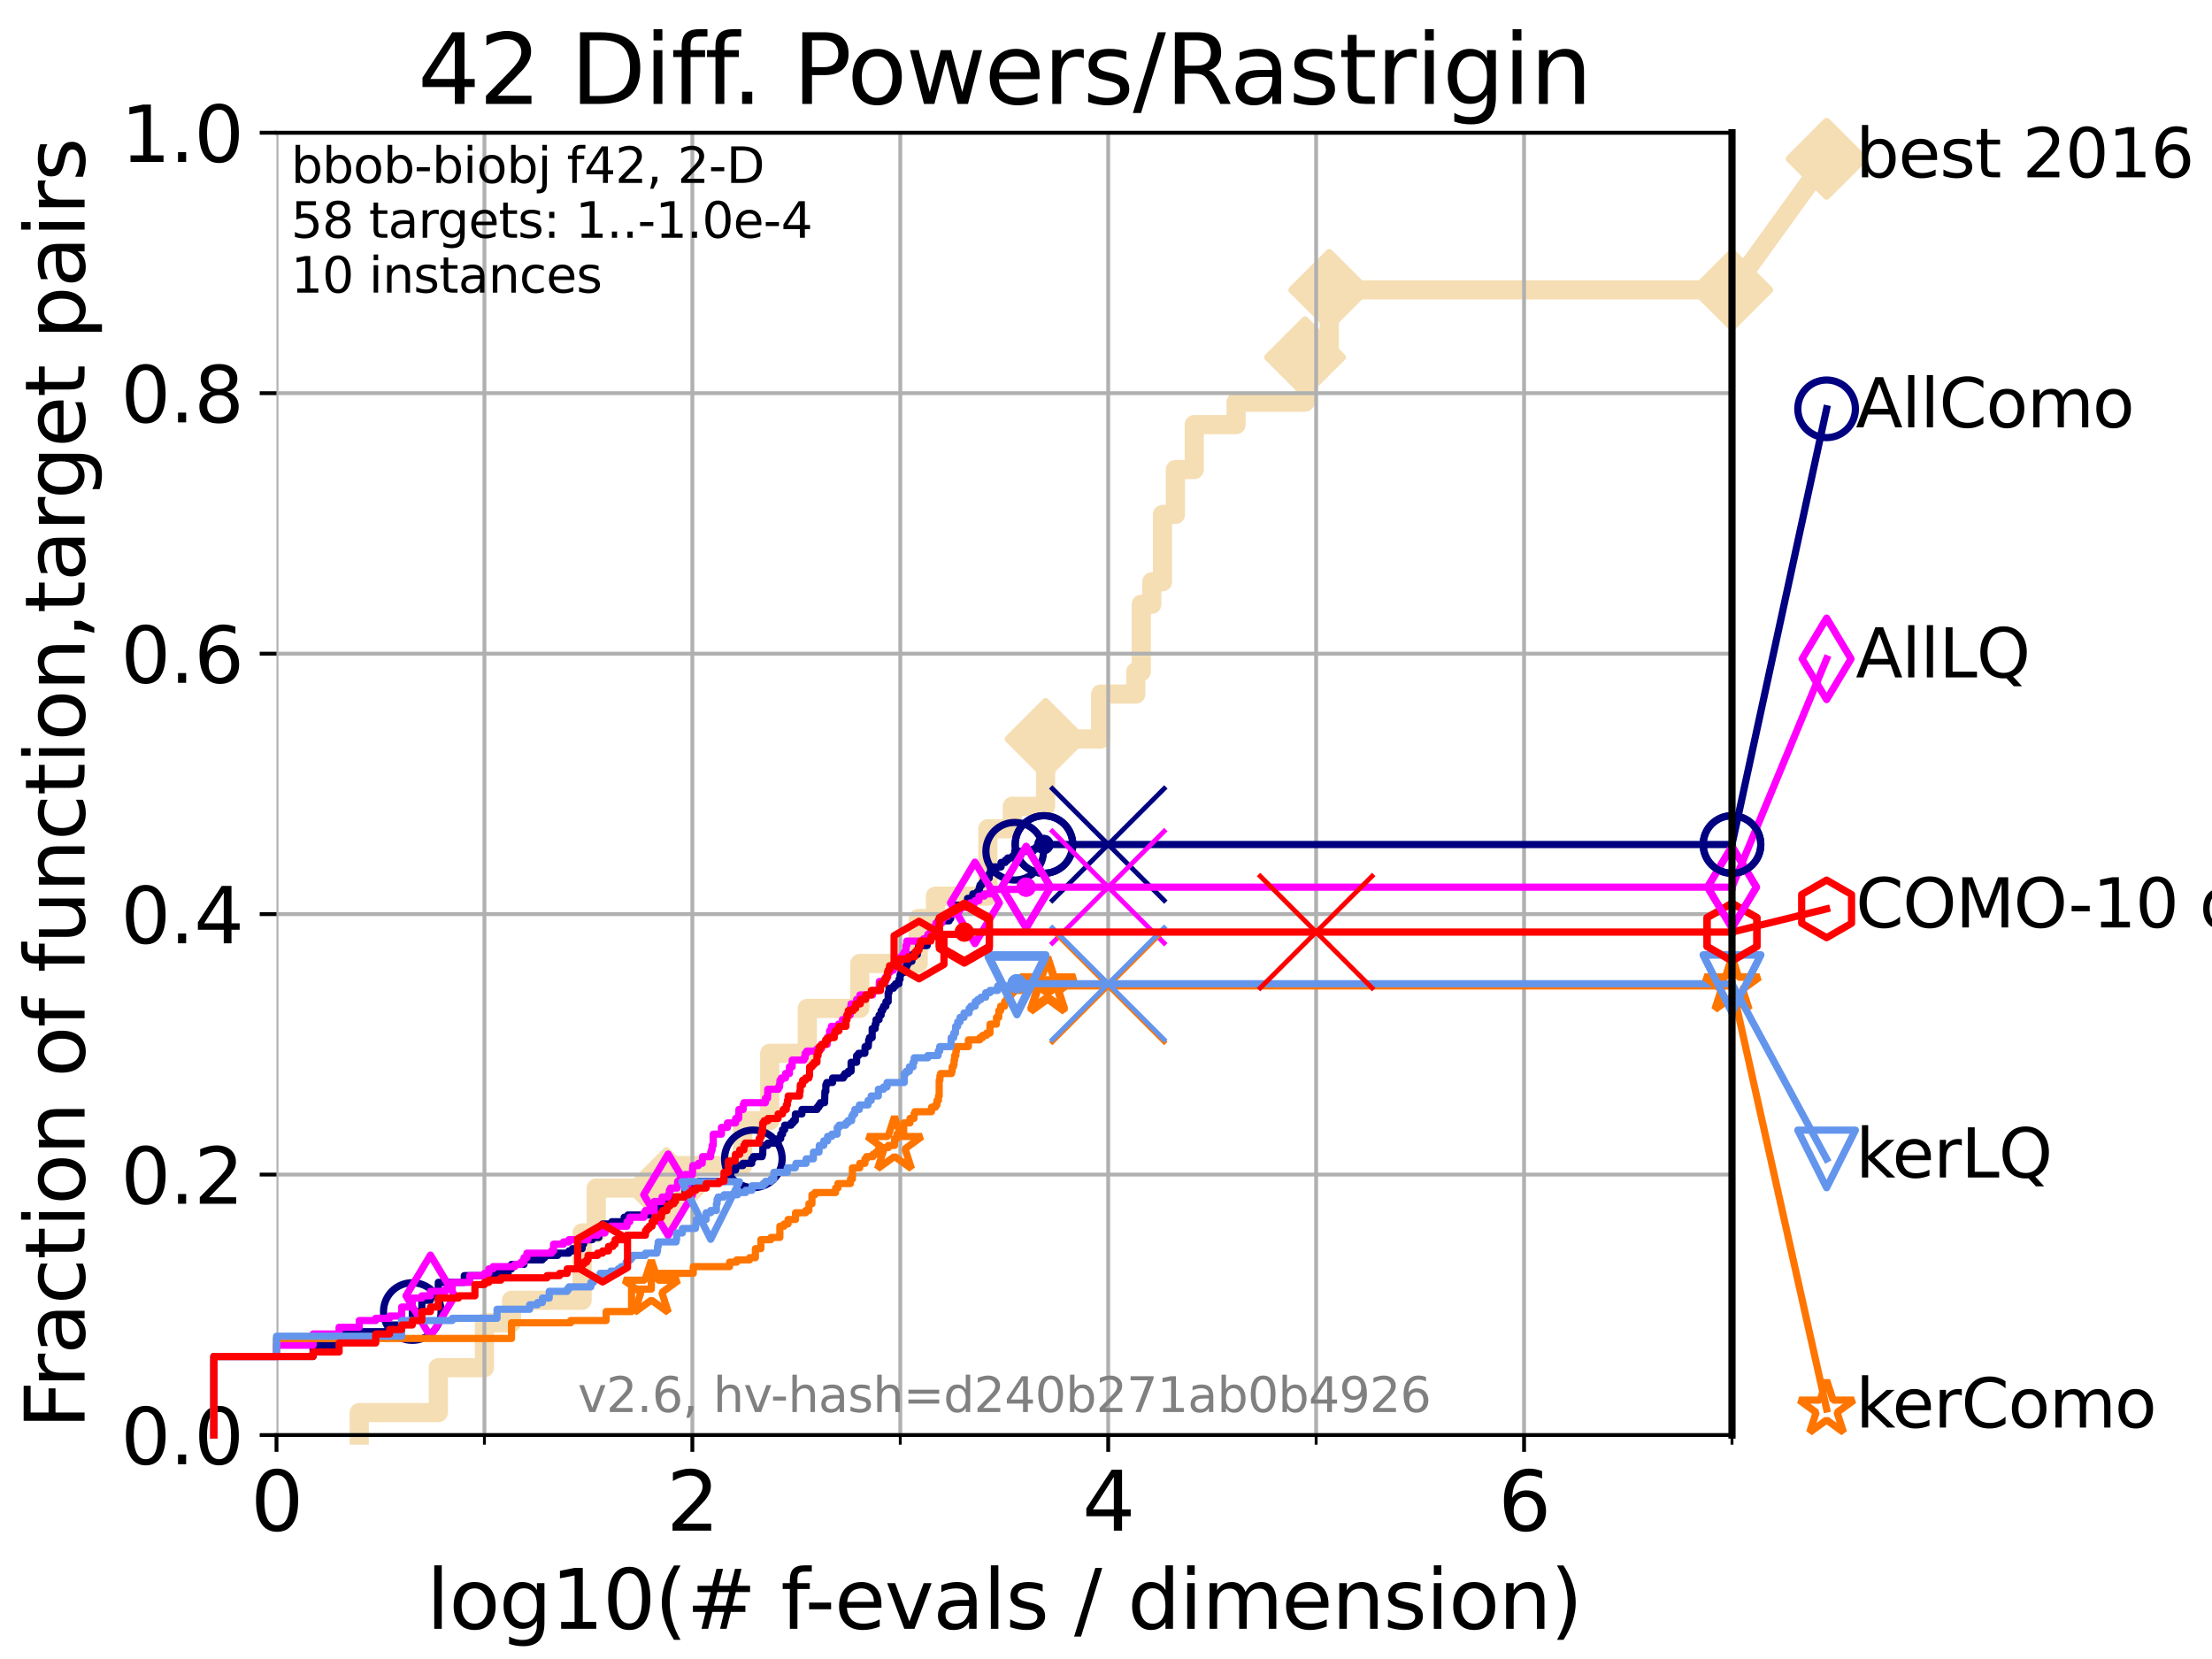 <?xml version="1.0" encoding="utf-8" standalone="no"?>
<!DOCTYPE svg PUBLIC "-//W3C//DTD SVG 1.1//EN"
  "http://www.w3.org/Graphics/SVG/1.1/DTD/svg11.dtd">
<svg xmlns:xlink="http://www.w3.org/1999/xlink" width="460.8pt" height="345.6pt" viewBox="0 0 460.8 345.6" xmlns="http://www.w3.org/2000/svg" version="1.1">
 <defs>
  <style type="text/css">*{stroke-linejoin: round; stroke-linecap: butt}</style>
 </defs>
 <g id="figure_1">
  <g id="patch_1">
   <path d="M 0 345.6 
L 460.8 345.6 
L 460.8 0 
L 0 0 
z
" style="fill: #ffffff"/>
  </g>
  <g id="axes_1">
   <g id="patch_2">
    <path d="M 57.6 298.944 
L 360.806 298.944 
L 360.806 27.648 
L 57.6 27.648 
z
" style="fill: #ffffff"/>
   </g>
   <g id="line2d_1">
    <path d="M 74.837 298.944 
L 74.837 294.266 
L 91.306 294.266 
L 91.306 284.911 
L 100.915 284.911 
L 100.915 275.556 
L 106.561 275.556 
L 106.561 270.879 
L 121.266 270.879 
L 121.266 256.846 
L 124.211 256.846 
L 124.211 247.491 
L 138.819 247.491 
L 138.819 242.814 
L 154.704 242.814 
L 154.704 233.459 
L 160.343 233.459 
L 160.343 219.426 
L 168.169 219.426 
L 168.169 210.071 
L 179.106 210.071 
L 179.106 200.716 
L 191.279 200.716 
L 191.279 191.361 
L 194.87 191.361 
L 194.87 186.684 
L 205.79 186.684 
L 205.79 172.651 
L 210.882 172.651 
L 210.882 167.974 
L 217.814 167.974 
L 217.814 153.941 
L 229.291 153.941 
L 229.291 144.586 
L 236.612 144.586 
L 236.612 139.908 
L 237.746 139.908 
L 237.746 125.876 
L 239.948 125.876 
L 239.948 121.198 
L 242.171 121.198 
L 242.171 107.166 
L 244.869 107.166 
L 244.869 97.811 
L 248.786 97.811 
L 248.786 88.456 
L 257.495 88.456 
L 257.495 83.778 
L 271.859 83.778 
L 271.859 74.423 
L 276.914 74.423 
L 276.914 60.391 
L 360.806 60.391 
" style="fill: none; stroke: #f5deb3; stroke-width: 4; stroke-linecap: square"/>
   </g>
   <g id="line2d_2">
    <defs>
     <path id="m9ea95271bf" d="M -0 7.778 
L 7.778 0 
L 0 -7.778 
L -7.778 -0 
z
" style="stroke: #f5deb3; stroke-width: 1.5; stroke-linejoin: miter"/>
    </defs>
    <g>
     <use xlink:href="#m9ea95271bf" x="138.819" y="247.491" style="fill: #f5deb3; stroke: #f5deb3; stroke-width: 1.5; stroke-linejoin: miter"/>
     <use xlink:href="#m9ea95271bf" x="217.814" y="153.941" style="fill: #f5deb3; stroke: #f5deb3; stroke-width: 1.5; stroke-linejoin: miter"/>
     <use xlink:href="#m9ea95271bf" x="271.859" y="74.423" style="fill: #f5deb3; stroke: #f5deb3; stroke-width: 1.5; stroke-linejoin: miter"/>
     <use xlink:href="#m9ea95271bf" x="276.914" y="60.391" style="fill: #f5deb3; stroke: #f5deb3; stroke-width: 1.5; stroke-linejoin: miter"/>
     <use xlink:href="#m9ea95271bf" x="360.806" y="60.391" style="fill: #f5deb3; stroke: #f5deb3; stroke-width: 1.5; stroke-linejoin: miter"/>
    </g>
   </g>
   <g id="line2d_3">
    <path style="fill: none; stroke: #f5deb3; stroke-width: 4; stroke-linecap: square"/>
    <g/>
   </g>
   <g id="line2d_4">
    <path d="M 360.806 60.391 
L 380.515 33.074 
" style="fill: none; stroke: #f5deb3; stroke-width: 4; stroke-linecap: square"/>
    <g>
     <use xlink:href="#m9ea95271bf" x="360.806" y="60.391" style="fill: #f5deb3; stroke: #f5deb3; stroke-width: 1.5; stroke-linejoin: miter"/>
     <use xlink:href="#m9ea95271bf" x="380.515" y="33.074" style="fill: #f5deb3; stroke: #f5deb3; stroke-width: 1.5; stroke-linejoin: miter"/>
    </g>
   </g>
   <g id="matplotlib.axis_1">
    <g id="xtick_1">
     <g id="line2d_5">
      <path d="M 57.6 298.944 
L 57.6 27.648 
" clip-path="url(#p4abe643d0e)" style="fill: none; stroke: #b0b0b0; stroke-width: 0.8; stroke-linecap: square"/>
     </g>
     <g id="line2d_6">
      <defs>
       <path id="m665ef10810" d="M 0 0 
L 0 3.5 
" style="stroke: #000000; stroke-width: 0.8"/>
      </defs>
      <g>
       <use xlink:href="#m665ef10810" x="57.6" y="298.944" style="stroke: #000000; stroke-width: 0.8"/>
      </g>
     </g>
     <g id="text_1">
      <!-- 0 -->
      <g transform="translate(52.192 318.861) scale(0.17 -0.17)">
       <defs>
        <path id="DejaVuSans-30" d="M 2034 4250 
Q 1547 4250 1301 3770 
Q 1056 3291 1056 2328 
Q 1056 1369 1301 889 
Q 1547 409 2034 409 
Q 2525 409 2770 889 
Q 3016 1369 3016 2328 
Q 3016 3291 2770 3770 
Q 2525 4250 2034 4250 
z
M 2034 4750 
Q 2819 4750 3233 4129 
Q 3647 3509 3647 2328 
Q 3647 1150 3233 529 
Q 2819 -91 2034 -91 
Q 1250 -91 836 529 
Q 422 1150 422 2328 
Q 422 3509 836 4129 
Q 1250 4750 2034 4750 
z
" transform="scale(0.016)"/>
       </defs>
       <use xlink:href="#DejaVuSans-30"/>
      </g>
     </g>
    </g>
    <g id="xtick_2">
     <g id="line2d_7">
      <path d="M 144.23 298.944 
L 144.23 27.648 
" clip-path="url(#p4abe643d0e)" style="fill: none; stroke: #b0b0b0; stroke-width: 0.8; stroke-linecap: square"/>
     </g>
     <g id="line2d_8">
      <g>
       <use xlink:href="#m665ef10810" x="144.23" y="298.944" style="stroke: #000000; stroke-width: 0.8"/>
      </g>
     </g>
     <g id="text_2">
      <!-- 2 -->
      <g transform="translate(138.822 318.861) scale(0.17 -0.17)">
       <defs>
        <path id="DejaVuSans-32" d="M 1228 531 
L 3431 531 
L 3431 0 
L 469 0 
L 469 531 
Q 828 903 1448 1529 
Q 2069 2156 2228 2338 
Q 2531 2678 2651 2914 
Q 2772 3150 2772 3378 
Q 2772 3750 2511 3984 
Q 2250 4219 1831 4219 
Q 1534 4219 1204 4116 
Q 875 4013 500 3803 
L 500 4441 
Q 881 4594 1212 4672 
Q 1544 4750 1819 4750 
Q 2544 4750 2975 4387 
Q 3406 4025 3406 3419 
Q 3406 3131 3298 2873 
Q 3191 2616 2906 2266 
Q 2828 2175 2409 1742 
Q 1991 1309 1228 531 
z
" transform="scale(0.016)"/>
       </defs>
       <use xlink:href="#DejaVuSans-32"/>
      </g>
     </g>
    </g>
    <g id="xtick_3">
     <g id="line2d_9">
      <path d="M 230.861 298.944 
L 230.861 27.648 
" clip-path="url(#p4abe643d0e)" style="fill: none; stroke: #b0b0b0; stroke-width: 0.8; stroke-linecap: square"/>
     </g>
     <g id="line2d_10">
      <g>
       <use xlink:href="#m665ef10810" x="230.861" y="298.944" style="stroke: #000000; stroke-width: 0.8"/>
      </g>
     </g>
     <g id="text_3">
      <!-- 4 -->
      <g transform="translate(225.453 318.861) scale(0.17 -0.17)">
       <defs>
        <path id="DejaVuSans-34" d="M 2419 4116 
L 825 1625 
L 2419 1625 
L 2419 4116 
z
M 2253 4666 
L 3047 4666 
L 3047 1625 
L 3713 1625 
L 3713 1100 
L 3047 1100 
L 3047 0 
L 2419 0 
L 2419 1100 
L 313 1100 
L 313 1709 
L 2253 4666 
z
" transform="scale(0.016)"/>
       </defs>
       <use xlink:href="#DejaVuSans-34"/>
      </g>
     </g>
    </g>
    <g id="xtick_4">
     <g id="line2d_11">
      <path d="M 317.491 298.944 
L 317.491 27.648 
" clip-path="url(#p4abe643d0e)" style="fill: none; stroke: #b0b0b0; stroke-width: 0.8; stroke-linecap: square"/>
     </g>
     <g id="line2d_12">
      <g>
       <use xlink:href="#m665ef10810" x="317.491" y="298.944" style="stroke: #000000; stroke-width: 0.8"/>
      </g>
     </g>
     <g id="text_4">
      <!-- 6 -->
      <g transform="translate(312.083 318.861) scale(0.17 -0.17)">
       <defs>
        <path id="DejaVuSans-36" d="M 2113 2584 
Q 1688 2584 1439 2293 
Q 1191 2003 1191 1497 
Q 1191 994 1439 701 
Q 1688 409 2113 409 
Q 2538 409 2786 701 
Q 3034 994 3034 1497 
Q 3034 2003 2786 2293 
Q 2538 2584 2113 2584 
z
M 3366 4563 
L 3366 3988 
Q 3128 4100 2886 4159 
Q 2644 4219 2406 4219 
Q 1781 4219 1451 3797 
Q 1122 3375 1075 2522 
Q 1259 2794 1537 2939 
Q 1816 3084 2150 3084 
Q 2853 3084 3261 2657 
Q 3669 2231 3669 1497 
Q 3669 778 3244 343 
Q 2819 -91 2113 -91 
Q 1303 -91 875 529 
Q 447 1150 447 2328 
Q 447 3434 972 4092 
Q 1497 4750 2381 4750 
Q 2619 4750 2861 4703 
Q 3103 4656 3366 4563 
z
" transform="scale(0.016)"/>
       </defs>
       <use xlink:href="#DejaVuSans-36"/>
      </g>
     </g>
    </g>
    <g id="xtick_5">
     <g id="line2d_13">
      <path d="M 100.915 298.944 
L 100.915 27.648 
" clip-path="url(#p4abe643d0e)" style="fill: none; stroke: #b0b0b0; stroke-width: 0.8; stroke-linecap: square"/>
     </g>
     <g id="line2d_14">
      <defs>
       <path id="md25ccf3471" d="M 0 0 
L 0 2 
" style="stroke: #000000; stroke-width: 0.6"/>
      </defs>
      <g>
       <use xlink:href="#md25ccf3471" x="100.915" y="298.944" style="stroke: #000000; stroke-width: 0.6"/>
      </g>
     </g>
    </g>
    <g id="xtick_6">
     <g id="line2d_15">
      <path d="M 187.546 298.944 
L 187.546 27.648 
" clip-path="url(#p4abe643d0e)" style="fill: none; stroke: #b0b0b0; stroke-width: 0.8; stroke-linecap: square"/>
     </g>
     <g id="line2d_16">
      <g>
       <use xlink:href="#md25ccf3471" x="187.546" y="298.944" style="stroke: #000000; stroke-width: 0.6"/>
      </g>
     </g>
    </g>
    <g id="xtick_7">
     <g id="line2d_17">
      <path d="M 274.176 298.944 
L 274.176 27.648 
" clip-path="url(#p4abe643d0e)" style="fill: none; stroke: #b0b0b0; stroke-width: 0.8; stroke-linecap: square"/>
     </g>
     <g id="line2d_18">
      <g>
       <use xlink:href="#md25ccf3471" x="274.176" y="298.944" style="stroke: #000000; stroke-width: 0.6"/>
      </g>
     </g>
    </g>
    <g id="xtick_8">
     <g id="line2d_19">
      <path d="M 360.806 298.944 
L 360.806 27.648 
" clip-path="url(#p4abe643d0e)" style="fill: none; stroke: #b0b0b0; stroke-width: 0.8; stroke-linecap: square"/>
     </g>
     <g id="line2d_20">
      <g>
       <use xlink:href="#md25ccf3471" x="360.806" y="298.944" style="stroke: #000000; stroke-width: 0.6"/>
      </g>
     </g>
    </g>
    <g id="text_5">
     <!-- log10(# f-evals / dimension) -->
     <g transform="translate(88.823 339.314) scale(0.17 -0.17)">
      <defs>
       <path id="DejaVuSans-6c" d="M 603 4863 
L 1178 4863 
L 1178 0 
L 603 0 
L 603 4863 
z
" transform="scale(0.016)"/>
       <path id="DejaVuSans-6f" d="M 1959 3097 
Q 1497 3097 1228 2736 
Q 959 2375 959 1747 
Q 959 1119 1226 758 
Q 1494 397 1959 397 
Q 2419 397 2687 759 
Q 2956 1122 2956 1747 
Q 2956 2369 2687 2733 
Q 2419 3097 1959 3097 
z
M 1959 3584 
Q 2709 3584 3137 3096 
Q 3566 2609 3566 1747 
Q 3566 888 3137 398 
Q 2709 -91 1959 -91 
Q 1206 -91 779 398 
Q 353 888 353 1747 
Q 353 2609 779 3096 
Q 1206 3584 1959 3584 
z
" transform="scale(0.016)"/>
       <path id="DejaVuSans-67" d="M 2906 1791 
Q 2906 2416 2648 2759 
Q 2391 3103 1925 3103 
Q 1463 3103 1205 2759 
Q 947 2416 947 1791 
Q 947 1169 1205 825 
Q 1463 481 1925 481 
Q 2391 481 2648 825 
Q 2906 1169 2906 1791 
z
M 3481 434 
Q 3481 -459 3084 -895 
Q 2688 -1331 1869 -1331 
Q 1566 -1331 1297 -1286 
Q 1028 -1241 775 -1147 
L 775 -588 
Q 1028 -725 1275 -790 
Q 1522 -856 1778 -856 
Q 2344 -856 2625 -561 
Q 2906 -266 2906 331 
L 2906 616 
Q 2728 306 2450 153 
Q 2172 0 1784 0 
Q 1141 0 747 490 
Q 353 981 353 1791 
Q 353 2603 747 3093 
Q 1141 3584 1784 3584 
Q 2172 3584 2450 3431 
Q 2728 3278 2906 2969 
L 2906 3500 
L 3481 3500 
L 3481 434 
z
" transform="scale(0.016)"/>
       <path id="DejaVuSans-31" d="M 794 531 
L 1825 531 
L 1825 4091 
L 703 3866 
L 703 4441 
L 1819 4666 
L 2450 4666 
L 2450 531 
L 3481 531 
L 3481 0 
L 794 0 
L 794 531 
z
" transform="scale(0.016)"/>
       <path id="DejaVuSans-28" d="M 1984 4856 
Q 1566 4138 1362 3434 
Q 1159 2731 1159 2009 
Q 1159 1288 1364 580 
Q 1569 -128 1984 -844 
L 1484 -844 
Q 1016 -109 783 600 
Q 550 1309 550 2009 
Q 550 2706 781 3412 
Q 1013 4119 1484 4856 
L 1984 4856 
z
" transform="scale(0.016)"/>
       <path id="DejaVuSans-23" d="M 3272 2816 
L 2363 2816 
L 2100 1772 
L 3016 1772 
L 3272 2816 
z
M 2803 4594 
L 2478 3297 
L 3391 3297 
L 3719 4594 
L 4219 4594 
L 3897 3297 
L 4872 3297 
L 4872 2816 
L 3775 2816 
L 3519 1772 
L 4513 1772 
L 4513 1294 
L 3397 1294 
L 3072 0 
L 2572 0 
L 2894 1294 
L 1978 1294 
L 1656 0 
L 1153 0 
L 1478 1294 
L 494 1294 
L 494 1772 
L 1594 1772 
L 1856 2816 
L 850 2816 
L 850 3297 
L 1978 3297 
L 2297 4594 
L 2803 4594 
z
" transform="scale(0.016)"/>
       <path id="DejaVuSans-20" transform="scale(0.016)"/>
       <path id="DejaVuSans-66" d="M 2375 4863 
L 2375 4384 
L 1825 4384 
Q 1516 4384 1395 4259 
Q 1275 4134 1275 3809 
L 1275 3500 
L 2222 3500 
L 2222 3053 
L 1275 3053 
L 1275 0 
L 697 0 
L 697 3053 
L 147 3053 
L 147 3500 
L 697 3500 
L 697 3744 
Q 697 4328 969 4595 
Q 1241 4863 1831 4863 
L 2375 4863 
z
" transform="scale(0.016)"/>
       <path id="DejaVuSans-2d" d="M 313 2009 
L 1997 2009 
L 1997 1497 
L 313 1497 
L 313 2009 
z
" transform="scale(0.016)"/>
       <path id="DejaVuSans-65" d="M 3597 1894 
L 3597 1613 
L 953 1613 
Q 991 1019 1311 708 
Q 1631 397 2203 397 
Q 2534 397 2845 478 
Q 3156 559 3463 722 
L 3463 178 
Q 3153 47 2828 -22 
Q 2503 -91 2169 -91 
Q 1331 -91 842 396 
Q 353 884 353 1716 
Q 353 2575 817 3079 
Q 1281 3584 2069 3584 
Q 2775 3584 3186 3129 
Q 3597 2675 3597 1894 
z
M 3022 2063 
Q 3016 2534 2758 2815 
Q 2500 3097 2075 3097 
Q 1594 3097 1305 2825 
Q 1016 2553 972 2059 
L 3022 2063 
z
" transform="scale(0.016)"/>
       <path id="DejaVuSans-76" d="M 191 3500 
L 800 3500 
L 1894 563 
L 2988 3500 
L 3597 3500 
L 2284 0 
L 1503 0 
L 191 3500 
z
" transform="scale(0.016)"/>
       <path id="DejaVuSans-61" d="M 2194 1759 
Q 1497 1759 1228 1600 
Q 959 1441 959 1056 
Q 959 750 1161 570 
Q 1363 391 1709 391 
Q 2188 391 2477 730 
Q 2766 1069 2766 1631 
L 2766 1759 
L 2194 1759 
z
M 3341 1997 
L 3341 0 
L 2766 0 
L 2766 531 
Q 2569 213 2275 61 
Q 1981 -91 1556 -91 
Q 1019 -91 701 211 
Q 384 513 384 1019 
Q 384 1609 779 1909 
Q 1175 2209 1959 2209 
L 2766 2209 
L 2766 2266 
Q 2766 2663 2505 2880 
Q 2244 3097 1772 3097 
Q 1472 3097 1187 3025 
Q 903 2953 641 2809 
L 641 3341 
Q 956 3463 1253 3523 
Q 1550 3584 1831 3584 
Q 2591 3584 2966 3190 
Q 3341 2797 3341 1997 
z
" transform="scale(0.016)"/>
       <path id="DejaVuSans-73" d="M 2834 3397 
L 2834 2853 
Q 2591 2978 2328 3040 
Q 2066 3103 1784 3103 
Q 1356 3103 1142 2972 
Q 928 2841 928 2578 
Q 928 2378 1081 2264 
Q 1234 2150 1697 2047 
L 1894 2003 
Q 2506 1872 2764 1633 
Q 3022 1394 3022 966 
Q 3022 478 2636 193 
Q 2250 -91 1575 -91 
Q 1294 -91 989 -36 
Q 684 19 347 128 
L 347 722 
Q 666 556 975 473 
Q 1284 391 1588 391 
Q 1994 391 2212 530 
Q 2431 669 2431 922 
Q 2431 1156 2273 1281 
Q 2116 1406 1581 1522 
L 1381 1569 
Q 847 1681 609 1914 
Q 372 2147 372 2553 
Q 372 3047 722 3315 
Q 1072 3584 1716 3584 
Q 2034 3584 2315 3537 
Q 2597 3491 2834 3397 
z
" transform="scale(0.016)"/>
       <path id="DejaVuSans-2f" d="M 1625 4666 
L 2156 4666 
L 531 -594 
L 0 -594 
L 1625 4666 
z
" transform="scale(0.016)"/>
       <path id="DejaVuSans-64" d="M 2906 2969 
L 2906 4863 
L 3481 4863 
L 3481 0 
L 2906 0 
L 2906 525 
Q 2725 213 2448 61 
Q 2172 -91 1784 -91 
Q 1150 -91 751 415 
Q 353 922 353 1747 
Q 353 2572 751 3078 
Q 1150 3584 1784 3584 
Q 2172 3584 2448 3432 
Q 2725 3281 2906 2969 
z
M 947 1747 
Q 947 1113 1208 752 
Q 1469 391 1925 391 
Q 2381 391 2643 752 
Q 2906 1113 2906 1747 
Q 2906 2381 2643 2742 
Q 2381 3103 1925 3103 
Q 1469 3103 1208 2742 
Q 947 2381 947 1747 
z
" transform="scale(0.016)"/>
       <path id="DejaVuSans-69" d="M 603 3500 
L 1178 3500 
L 1178 0 
L 603 0 
L 603 3500 
z
M 603 4863 
L 1178 4863 
L 1178 4134 
L 603 4134 
L 603 4863 
z
" transform="scale(0.016)"/>
       <path id="DejaVuSans-6d" d="M 3328 2828 
Q 3544 3216 3844 3400 
Q 4144 3584 4550 3584 
Q 5097 3584 5394 3201 
Q 5691 2819 5691 2113 
L 5691 0 
L 5113 0 
L 5113 2094 
Q 5113 2597 4934 2840 
Q 4756 3084 4391 3084 
Q 3944 3084 3684 2787 
Q 3425 2491 3425 1978 
L 3425 0 
L 2847 0 
L 2847 2094 
Q 2847 2600 2669 2842 
Q 2491 3084 2119 3084 
Q 1678 3084 1418 2786 
Q 1159 2488 1159 1978 
L 1159 0 
L 581 0 
L 581 3500 
L 1159 3500 
L 1159 2956 
Q 1356 3278 1631 3431 
Q 1906 3584 2284 3584 
Q 2666 3584 2933 3390 
Q 3200 3197 3328 2828 
z
" transform="scale(0.016)"/>
       <path id="DejaVuSans-6e" d="M 3513 2113 
L 3513 0 
L 2938 0 
L 2938 2094 
Q 2938 2591 2744 2837 
Q 2550 3084 2163 3084 
Q 1697 3084 1428 2787 
Q 1159 2491 1159 1978 
L 1159 0 
L 581 0 
L 581 3500 
L 1159 3500 
L 1159 2956 
Q 1366 3272 1645 3428 
Q 1925 3584 2291 3584 
Q 2894 3584 3203 3211 
Q 3513 2838 3513 2113 
z
" transform="scale(0.016)"/>
       <path id="DejaVuSans-29" d="M 513 4856 
L 1013 4856 
Q 1481 4119 1714 3412 
Q 1947 2706 1947 2009 
Q 1947 1309 1714 600 
Q 1481 -109 1013 -844 
L 513 -844 
Q 928 -128 1133 580 
Q 1338 1288 1338 2009 
Q 1338 2731 1133 3434 
Q 928 4138 513 4856 
z
" transform="scale(0.016)"/>
      </defs>
      <use xlink:href="#DejaVuSans-6c"/>
      <use xlink:href="#DejaVuSans-6f" x="27.783"/>
      <use xlink:href="#DejaVuSans-67" x="88.965"/>
      <use xlink:href="#DejaVuSans-31" x="152.441"/>
      <use xlink:href="#DejaVuSans-30" x="216.064"/>
      <use xlink:href="#DejaVuSans-28" x="279.688"/>
      <use xlink:href="#DejaVuSans-23" x="318.701"/>
      <use xlink:href="#DejaVuSans-20" x="402.49"/>
      <use xlink:href="#DejaVuSans-66" x="434.277"/>
      <use xlink:href="#DejaVuSans-2d" x="463.982"/>
      <use xlink:href="#DejaVuSans-65" x="500.066"/>
      <use xlink:href="#DejaVuSans-76" x="561.59"/>
      <use xlink:href="#DejaVuSans-61" x="620.77"/>
      <use xlink:href="#DejaVuSans-6c" x="682.049"/>
      <use xlink:href="#DejaVuSans-73" x="709.832"/>
      <use xlink:href="#DejaVuSans-20" x="761.932"/>
      <use xlink:href="#DejaVuSans-2f" x="793.719"/>
      <use xlink:href="#DejaVuSans-20" x="827.41"/>
      <use xlink:href="#DejaVuSans-64" x="859.197"/>
      <use xlink:href="#DejaVuSans-69" x="922.674"/>
      <use xlink:href="#DejaVuSans-6d" x="950.457"/>
      <use xlink:href="#DejaVuSans-65" x="1047.869"/>
      <use xlink:href="#DejaVuSans-6e" x="1109.393"/>
      <use xlink:href="#DejaVuSans-73" x="1172.771"/>
      <use xlink:href="#DejaVuSans-69" x="1224.871"/>
      <use xlink:href="#DejaVuSans-6f" x="1252.654"/>
      <use xlink:href="#DejaVuSans-6e" x="1313.836"/>
      <use xlink:href="#DejaVuSans-29" x="1377.215"/>
     </g>
    </g>
   </g>
   <g id="matplotlib.axis_2">
    <g id="ytick_1">
     <g id="line2d_21">
      <path d="M 57.6 298.944 
L 360.806 298.944 
" clip-path="url(#p4abe643d0e)" style="fill: none; stroke: #b0b0b0; stroke-width: 0.8; stroke-linecap: square"/>
     </g>
     <g id="line2d_22">
      <defs>
       <path id="mb6646160b2" d="M 0 0 
L -3.5 0 
" style="stroke: #000000; stroke-width: 0.8"/>
      </defs>
      <g>
       <use xlink:href="#mb6646160b2" x="57.6" y="298.944" style="stroke: #000000; stroke-width: 0.8"/>
      </g>
     </g>
     <g id="text_6">
      <!-- 0.0 -->
      <g transform="translate(25.155 305.023) scale(0.16 -0.16)">
       <defs>
        <path id="DejaVuSans-2e" d="M 684 794 
L 1344 794 
L 1344 0 
L 684 0 
L 684 794 
z
" transform="scale(0.016)"/>
       </defs>
       <use xlink:href="#DejaVuSans-30"/>
       <use xlink:href="#DejaVuSans-2e" x="63.623"/>
       <use xlink:href="#DejaVuSans-30" x="95.41"/>
      </g>
     </g>
    </g>
    <g id="ytick_2">
     <g id="line2d_23">
      <path d="M 57.6 244.685 
L 360.806 244.685 
" clip-path="url(#p4abe643d0e)" style="fill: none; stroke: #b0b0b0; stroke-width: 0.8; stroke-linecap: square"/>
     </g>
     <g id="line2d_24">
      <g>
       <use xlink:href="#mb6646160b2" x="57.6" y="244.685" style="stroke: #000000; stroke-width: 0.8"/>
      </g>
     </g>
     <g id="text_7">
      <!-- 0.2 -->
      <g transform="translate(25.155 250.764) scale(0.16 -0.16)">
       <use xlink:href="#DejaVuSans-30"/>
       <use xlink:href="#DejaVuSans-2e" x="63.623"/>
       <use xlink:href="#DejaVuSans-32" x="95.41"/>
      </g>
     </g>
    </g>
    <g id="ytick_3">
     <g id="line2d_25">
      <path d="M 57.6 190.426 
L 360.806 190.426 
" clip-path="url(#p4abe643d0e)" style="fill: none; stroke: #b0b0b0; stroke-width: 0.8; stroke-linecap: square"/>
     </g>
     <g id="line2d_26">
      <g>
       <use xlink:href="#mb6646160b2" x="57.6" y="190.426" style="stroke: #000000; stroke-width: 0.8"/>
      </g>
     </g>
     <g id="text_8">
      <!-- 0.4 -->
      <g transform="translate(25.155 196.504) scale(0.16 -0.16)">
       <use xlink:href="#DejaVuSans-30"/>
       <use xlink:href="#DejaVuSans-2e" x="63.623"/>
       <use xlink:href="#DejaVuSans-34" x="95.41"/>
      </g>
     </g>
    </g>
    <g id="ytick_4">
     <g id="line2d_27">
      <path d="M 57.6 136.166 
L 360.806 136.166 
" clip-path="url(#p4abe643d0e)" style="fill: none; stroke: #b0b0b0; stroke-width: 0.8; stroke-linecap: square"/>
     </g>
     <g id="line2d_28">
      <g>
       <use xlink:href="#mb6646160b2" x="57.6" y="136.166" style="stroke: #000000; stroke-width: 0.8"/>
      </g>
     </g>
     <g id="text_9">
      <!-- 0.6 -->
      <g transform="translate(25.155 142.245) scale(0.16 -0.16)">
       <use xlink:href="#DejaVuSans-30"/>
       <use xlink:href="#DejaVuSans-2e" x="63.623"/>
       <use xlink:href="#DejaVuSans-36" x="95.41"/>
      </g>
     </g>
    </g>
    <g id="ytick_5">
     <g id="line2d_29">
      <path d="M 57.6 81.907 
L 360.806 81.907 
" clip-path="url(#p4abe643d0e)" style="fill: none; stroke: #b0b0b0; stroke-width: 0.8; stroke-linecap: square"/>
     </g>
     <g id="line2d_30">
      <g>
       <use xlink:href="#mb6646160b2" x="57.6" y="81.907" style="stroke: #000000; stroke-width: 0.8"/>
      </g>
     </g>
     <g id="text_10">
      <!-- 0.8 -->
      <g transform="translate(25.155 87.986) scale(0.16 -0.16)">
       <defs>
        <path id="DejaVuSans-38" d="M 2034 2216 
Q 1584 2216 1326 1975 
Q 1069 1734 1069 1313 
Q 1069 891 1326 650 
Q 1584 409 2034 409 
Q 2484 409 2743 651 
Q 3003 894 3003 1313 
Q 3003 1734 2745 1975 
Q 2488 2216 2034 2216 
z
M 1403 2484 
Q 997 2584 770 2862 
Q 544 3141 544 3541 
Q 544 4100 942 4425 
Q 1341 4750 2034 4750 
Q 2731 4750 3128 4425 
Q 3525 4100 3525 3541 
Q 3525 3141 3298 2862 
Q 3072 2584 2669 2484 
Q 3125 2378 3379 2068 
Q 3634 1759 3634 1313 
Q 3634 634 3220 271 
Q 2806 -91 2034 -91 
Q 1263 -91 848 271 
Q 434 634 434 1313 
Q 434 1759 690 2068 
Q 947 2378 1403 2484 
z
M 1172 3481 
Q 1172 3119 1398 2916 
Q 1625 2713 2034 2713 
Q 2441 2713 2670 2916 
Q 2900 3119 2900 3481 
Q 2900 3844 2670 4047 
Q 2441 4250 2034 4250 
Q 1625 4250 1398 4047 
Q 1172 3844 1172 3481 
z
" transform="scale(0.016)"/>
       </defs>
       <use xlink:href="#DejaVuSans-30"/>
       <use xlink:href="#DejaVuSans-2e" x="63.623"/>
       <use xlink:href="#DejaVuSans-38" x="95.41"/>
      </g>
     </g>
    </g>
    <g id="ytick_6">
     <g id="line2d_31">
      <path d="M 57.6 27.648 
L 360.806 27.648 
" clip-path="url(#p4abe643d0e)" style="fill: none; stroke: #b0b0b0; stroke-width: 0.8; stroke-linecap: square"/>
     </g>
     <g id="line2d_32">
      <g>
       <use xlink:href="#mb6646160b2" x="57.6" y="27.648" style="stroke: #000000; stroke-width: 0.8"/>
      </g>
     </g>
     <g id="text_11">
      <!-- 1.0 -->
      <g transform="translate(25.155 33.727) scale(0.16 -0.16)">
       <use xlink:href="#DejaVuSans-31"/>
       <use xlink:href="#DejaVuSans-2e" x="63.623"/>
       <use xlink:href="#DejaVuSans-30" x="95.41"/>
      </g>
     </g>
    </g>
    <g id="text_12">
     <!-- Fraction of function,target pairs -->
     <g transform="translate(17.62 297.681) rotate(-90) scale(0.17 -0.17)">
      <defs>
       <path id="DejaVuSans-46" d="M 628 4666 
L 3309 4666 
L 3309 4134 
L 1259 4134 
L 1259 2759 
L 3109 2759 
L 3109 2228 
L 1259 2228 
L 1259 0 
L 628 0 
L 628 4666 
z
" transform="scale(0.016)"/>
       <path id="DejaVuSans-72" d="M 2631 2963 
Q 2534 3019 2420 3045 
Q 2306 3072 2169 3072 
Q 1681 3072 1420 2755 
Q 1159 2438 1159 1844 
L 1159 0 
L 581 0 
L 581 3500 
L 1159 3500 
L 1159 2956 
Q 1341 3275 1631 3429 
Q 1922 3584 2338 3584 
Q 2397 3584 2469 3576 
Q 2541 3569 2628 3553 
L 2631 2963 
z
" transform="scale(0.016)"/>
       <path id="DejaVuSans-63" d="M 3122 3366 
L 3122 2828 
Q 2878 2963 2633 3030 
Q 2388 3097 2138 3097 
Q 1578 3097 1268 2742 
Q 959 2388 959 1747 
Q 959 1106 1268 751 
Q 1578 397 2138 397 
Q 2388 397 2633 464 
Q 2878 531 3122 666 
L 3122 134 
Q 2881 22 2623 -34 
Q 2366 -91 2075 -91 
Q 1284 -91 818 406 
Q 353 903 353 1747 
Q 353 2603 823 3093 
Q 1294 3584 2113 3584 
Q 2378 3584 2631 3529 
Q 2884 3475 3122 3366 
z
" transform="scale(0.016)"/>
       <path id="DejaVuSans-74" d="M 1172 4494 
L 1172 3500 
L 2356 3500 
L 2356 3053 
L 1172 3053 
L 1172 1153 
Q 1172 725 1289 603 
Q 1406 481 1766 481 
L 2356 481 
L 2356 0 
L 1766 0 
Q 1100 0 847 248 
Q 594 497 594 1153 
L 594 3053 
L 172 3053 
L 172 3500 
L 594 3500 
L 594 4494 
L 1172 4494 
z
" transform="scale(0.016)"/>
       <path id="DejaVuSans-75" d="M 544 1381 
L 544 3500 
L 1119 3500 
L 1119 1403 
Q 1119 906 1312 657 
Q 1506 409 1894 409 
Q 2359 409 2629 706 
Q 2900 1003 2900 1516 
L 2900 3500 
L 3475 3500 
L 3475 0 
L 2900 0 
L 2900 538 
Q 2691 219 2414 64 
Q 2138 -91 1772 -91 
Q 1169 -91 856 284 
Q 544 659 544 1381 
z
M 1991 3584 
L 1991 3584 
z
" transform="scale(0.016)"/>
       <path id="DejaVuSans-2c" d="M 750 794 
L 1409 794 
L 1409 256 
L 897 -744 
L 494 -744 
L 750 256 
L 750 794 
z
" transform="scale(0.016)"/>
       <path id="DejaVuSans-70" d="M 1159 525 
L 1159 -1331 
L 581 -1331 
L 581 3500 
L 1159 3500 
L 1159 2969 
Q 1341 3281 1617 3432 
Q 1894 3584 2278 3584 
Q 2916 3584 3314 3078 
Q 3713 2572 3713 1747 
Q 3713 922 3314 415 
Q 2916 -91 2278 -91 
Q 1894 -91 1617 61 
Q 1341 213 1159 525 
z
M 3116 1747 
Q 3116 2381 2855 2742 
Q 2594 3103 2138 3103 
Q 1681 3103 1420 2742 
Q 1159 2381 1159 1747 
Q 1159 1113 1420 752 
Q 1681 391 2138 391 
Q 2594 391 2855 752 
Q 3116 1113 3116 1747 
z
" transform="scale(0.016)"/>
      </defs>
      <use xlink:href="#DejaVuSans-46"/>
      <use xlink:href="#DejaVuSans-72" x="50.27"/>
      <use xlink:href="#DejaVuSans-61" x="91.383"/>
      <use xlink:href="#DejaVuSans-63" x="152.662"/>
      <use xlink:href="#DejaVuSans-74" x="207.643"/>
      <use xlink:href="#DejaVuSans-69" x="246.852"/>
      <use xlink:href="#DejaVuSans-6f" x="274.635"/>
      <use xlink:href="#DejaVuSans-6e" x="335.816"/>
      <use xlink:href="#DejaVuSans-20" x="399.195"/>
      <use xlink:href="#DejaVuSans-6f" x="430.982"/>
      <use xlink:href="#DejaVuSans-66" x="492.164"/>
      <use xlink:href="#DejaVuSans-20" x="527.369"/>
      <use xlink:href="#DejaVuSans-66" x="559.156"/>
      <use xlink:href="#DejaVuSans-75" x="594.361"/>
      <use xlink:href="#DejaVuSans-6e" x="657.74"/>
      <use xlink:href="#DejaVuSans-63" x="721.119"/>
      <use xlink:href="#DejaVuSans-74" x="776.1"/>
      <use xlink:href="#DejaVuSans-69" x="815.309"/>
      <use xlink:href="#DejaVuSans-6f" x="843.092"/>
      <use xlink:href="#DejaVuSans-6e" x="904.273"/>
      <use xlink:href="#DejaVuSans-2c" x="967.652"/>
      <use xlink:href="#DejaVuSans-74" x="999.439"/>
      <use xlink:href="#DejaVuSans-61" x="1038.648"/>
      <use xlink:href="#DejaVuSans-72" x="1099.928"/>
      <use xlink:href="#DejaVuSans-67" x="1139.291"/>
      <use xlink:href="#DejaVuSans-65" x="1202.768"/>
      <use xlink:href="#DejaVuSans-74" x="1264.291"/>
      <use xlink:href="#DejaVuSans-20" x="1303.5"/>
      <use xlink:href="#DejaVuSans-70" x="1335.287"/>
      <use xlink:href="#DejaVuSans-61" x="1398.764"/>
      <use xlink:href="#DejaVuSans-69" x="1460.043"/>
      <use xlink:href="#DejaVuSans-72" x="1487.826"/>
      <use xlink:href="#DejaVuSans-73" x="1528.939"/>
     </g>
    </g>
   </g>
   <g id="line2d_33">
    <defs>
     <path id="mc95d6fa1b4" d="M 0 1.5 
C 0.398 1.5 0.779 1.342 1.061 1.061 
C 1.342 0.779 1.5 0.398 1.5 0 
C 1.5 -0.398 1.342 -0.779 1.061 -1.061 
C 0.779 -1.342 0.398 -1.5 0 -1.5 
C -0.398 -1.5 -0.779 -1.342 -1.061 -1.061 
C -1.342 -0.779 -1.5 -0.398 -1.5 0 
C -1.5 0.398 -1.342 0.779 -1.061 1.061 
C -0.779 1.342 -0.398 1.5 0 1.5 
z
" style="stroke: #f5deb3"/>
    </defs>
    <g>
     <use xlink:href="#mc95d6fa1b4" x="276.914" y="60.391" style="fill: #f5deb3; stroke: #f5deb3"/>
     <use xlink:href="#mc95d6fa1b4" x="276.914" y="60.391" style="fill: #f5deb3; stroke: #f5deb3"/>
    </g>
   </g>
   <g id="line2d_34">
    <defs>
     <path id="mfb42644dad" d="M 0 1.5 
C 0.398 1.5 0.779 1.342 1.061 1.061 
C 1.342 0.779 1.5 0.398 1.5 0 
C 1.5 -0.398 1.342 -0.779 1.061 -1.061 
C 0.779 -1.342 0.398 -1.5 0 -1.5 
C -0.398 -1.5 -0.779 -1.342 -1.061 -1.061 
C -1.342 -0.779 -1.5 -0.398 -1.5 0 
C -1.5 0.398 -1.342 0.779 -1.061 1.061 
C -0.779 1.342 -0.398 1.5 0 1.5 
z
" style="stroke: #000080"/>
    </defs>
    <g>
     <use xlink:href="#mfb42644dad" x="217.478" y="175.925" style="fill: #000080; stroke: #000080"/>
     <use xlink:href="#mfb42644dad" x="217.478" y="175.925" style="fill: #000080; stroke: #000080"/>
    </g>
   </g>
   <g id="line2d_35">
    <path d="M 44.561 298.944 
L 44.561 282.573 
L 65.227 282.573 
L 65.227 280.234 
L 70.639 280.234 
L 70.639 277.895 
L 74.837 277.895 
L 74.837 277.427 
L 81.166 277.427 
L 81.166 276.024 
L 83.678 276.024 
L 83.678 275.556 
L 85.894 275.556 
L 85.894 273.218 
L 87.876 273.218 
L 87.876 270.879 
L 89.669 270.879 
L 89.669 269.943 
L 91.306 269.943 
L 91.306 267.137 
L 96.718 267.137 
L 96.718 265.734 
L 102.708 265.734 
L 102.708 265.266 
L 105.851 265.266 
L 105.851 264.33 
L 106.561 264.33 
L 106.561 263.395 
L 109.159 263.395 
L 109.159 262.459 
L 112.989 262.459 
L 112.989 261.992 
L 113.478 261.992 
L 113.478 261.524 
L 116.17 261.524 
L 116.17 261.056 
L 118.525 261.056 
L 118.525 260.588 
L 119.248 260.588 
L 119.248 260.121 
L 121.266 260.121 
L 121.266 259.185 
L 121.582 259.185 
L 121.582 258.25 
L 123.375 258.25 
L 123.375 257.782 
L 124.748 257.782 
L 124.748 256.846 
L 125.012 256.846 
L 125.012 255.911 
L 125.527 255.911 
L 125.527 254.975 
L 127.458 254.975 
L 127.458 254.508 
L 130.027 254.508 
L 130.027 253.572 
L 130.811 253.572 
L 130.811 253.104 
L 135.539 253.104 
L 135.539 252.637 
L 135.835 252.637 
L 135.835 252.169 
L 136.837 252.169 
L 136.837 251.701 
L 137.521 251.701 
L 137.521 251.233 
L 137.788 251.233 
L 137.788 250.298 
L 138.439 250.298 
L 138.439 249.83 
L 140.15 249.83 
L 140.15 249.362 
L 142.662 249.362 
L 142.764 247.491 
L 142.966 247.491 
L 142.966 247.024 
L 145.678 247.024 
L 145.678 246.088 
L 150.694 246.088 
L 150.694 245.62 
L 151.414 245.62 
L 151.414 245.153 
L 151.92 245.153 
L 151.92 244.685 
L 152.23 244.685 
L 152.23 243.749 
L 153.247 243.749 
L 153.247 242.814 
L 154.758 242.814 
L 154.758 242.346 
L 156.599 242.346 
L 156.599 241.411 
L 156.937 241.411 
L 156.937 240.943 
L 158.761 240.943 
L 158.761 240.475 
L 158.891 240.475 
L 158.934 238.604 
L 159.94 238.604 
L 159.94 238.136 
L 162.096 238.136 
L 162.096 237.201 
L 162.634 237.201 
L 162.634 236.265 
L 163.019 236.265 
L 163.019 235.33 
L 163.464 235.33 
L 163.464 234.394 
L 164.803 234.394 
L 164.803 233.927 
L 165.239 233.927 
L 165.239 233.459 
L 165.665 233.459 
L 165.695 232.056 
L 167.057 232.056 
L 167.057 231.12 
L 170.214 231.12 
L 170.214 230.652 
L 170.566 230.652 
L 170.566 230.184 
L 170.888 230.184 
L 170.888 229.717 
L 171.778 229.717 
L 171.843 227.378 
L 172.037 227.378 
L 172.037 225.975 
L 172.23 225.975 
L 172.23 225.507 
L 173.442 225.507 
L 173.442 224.571 
L 175.691 224.571 
L 175.691 224.104 
L 176.006 224.104 
L 176.006 223.636 
L 176.705 223.636 
L 176.705 223.168 
L 177.298 223.168 
L 177.298 221.297 
L 178.447 221.297 
L 178.447 219.894 
L 178.854 219.894 
L 178.854 219.426 
L 180.166 219.426 
L 180.208 218.023 
L 180.876 218.023 
L 180.97 216.62 
L 181.129 216.62 
L 181.129 216.152 
L 181.69 216.152 
L 181.69 214.281 
L 182.321 214.281 
L 182.321 213.345 
L 182.494 213.345 
L 182.494 212.41 
L 183.123 212.41 
L 183.123 211.474 
L 183.558 211.474 
L 183.558 210.539 
L 183.87 210.539 
L 183.87 210.071 
L 184.063 210.071 
L 184.063 209.603 
L 184.555 209.603 
L 184.555 208.668 
L 185.023 208.668 
L 185.023 206.797 
L 185.205 206.797 
L 185.205 205.861 
L 186.14 205.861 
L 186.14 205.394 
L 186.561 205.394 
L 186.561 204.926 
L 187.271 204.926 
L 187.271 203.99 
L 187.499 203.99 
L 187.499 203.055 
L 187.686 203.055 
L 187.686 202.587 
L 188.329 202.587 
L 188.329 202.119 
L 188.783 202.119 
L 188.783 201.184 
L 188.958 201.184 
L 188.958 200.716 
L 189.253 200.716 
L 189.253 200.248 
L 189.977 200.248 
L 190.027 198.845 
L 191.108 198.845 
L 191.108 197.91 
L 191.356 197.91 
L 191.356 196.974 
L 193.149 196.974 
L 193.163 195.103 
L 194.241 195.103 
L 194.241 194.635 
L 194.451 194.635 
L 194.457 193.7 
L 194.761 193.7 
L 194.761 193.232 
L 194.984 193.232 
L 194.984 192.764 
L 195.192 192.764 
L 195.192 192.297 
L 195.416 192.297 
L 195.416 191.829 
L 197.737 191.829 
L 197.737 191.361 
L 198.057 191.361 
L 198.057 190.426 
L 198.629 190.426 
L 198.66 189.022 
L 198.774 189.022 
L 198.774 188.555 
L 201.39 188.555 
L 201.39 188.087 
L 201.556 188.087 
L 201.556 187.151 
L 202.59 187.151 
L 202.654 186.216 
L 203.558 186.216 
L 203.558 185.748 
L 204.011 185.748 
L 204.011 184.813 
L 204.167 184.813 
L 204.167 184.345 
L 204.552 184.345 
L 204.552 183.877 
L 204.917 183.877 
L 204.925 182.942 
L 206.069 182.942 
L 206.069 182.006 
L 206.369 182.006 
L 206.369 180.603 
L 208.542 180.603 
L 208.542 179.667 
L 209.412 179.667 
L 209.412 179.2 
L 209.922 179.2 
L 209.922 178.732 
L 210.999 178.732 
L 210.999 178.264 
L 211.384 178.264 
L 211.384 177.329 
L 215.23 177.329 
L 215.23 176.861 
L 215.904 176.861 
L 215.904 176.393 
L 217.478 176.393 
L 217.478 175.925 
L 360.806 175.925 
L 360.806 175.925 
" style="fill: none; stroke: #000080; stroke-width: 1.5; stroke-linecap: square"/>
   </g>
   <g id="line2d_36">
    <defs>
     <path id="m4e82deb5fb" d="M 0 6 
C 1.591 6 3.117 5.368 4.243 4.243 
C 5.368 3.117 6 1.591 6 0 
C 6 -1.591 5.368 -3.117 4.243 -4.243 
C 3.117 -5.368 1.591 -6 0 -6 
C -1.591 -6 -3.117 -5.368 -4.243 -4.243 
C -5.368 -3.117 -6 -1.591 -6 0 
C -6 1.591 -5.368 3.117 -4.243 4.243 
C -3.117 5.368 -1.591 6 0 6 
z
" style="stroke: #000080; stroke-width: 1.5"/>
    </defs>
    <g>
     <use xlink:href="#m4e82deb5fb" x="85.894" y="273.218" style="fill-opacity: 0; stroke: #000080; stroke-width: 1.5"/>
     <use xlink:href="#m4e82deb5fb" x="156.937" y="241.411" style="fill-opacity: 0; stroke: #000080; stroke-width: 1.5"/>
     <use xlink:href="#m4e82deb5fb" x="211.384" y="177.329" style="fill-opacity: 0; stroke: #000080; stroke-width: 1.5"/>
     <use xlink:href="#m4e82deb5fb" x="217.478" y="175.925" style="fill-opacity: 0; stroke: #000080; stroke-width: 1.5"/>
     <use xlink:href="#m4e82deb5fb" x="217.478" y="175.925" style="fill-opacity: 0; stroke: #000080; stroke-width: 1.5"/>
     <use xlink:href="#m4e82deb5fb" x="360.806" y="175.925" style="fill-opacity: 0; stroke: #000080; stroke-width: 1.5"/>
    </g>
   </g>
   <g id="line2d_37">
    <path style="fill: none; stroke: #000080; stroke-width: 1.5; stroke-linecap: square"/>
    <g/>
   </g>
   <g id="line2d_38">
    <path d="M 230.87 175.925 
" clip-path="url(#p4abe643d0e)" style="fill: none; stroke: #000080; stroke-width: 1.5; stroke-linecap: square"/>
    <defs>
     <path id="m1f1404946e" d="M -12 12 
L 12 -12 
M -12 -12 
L 12 12 
" style="stroke: #000080"/>
    </defs>
    <g clip-path="url(#p4abe643d0e)">
     <use xlink:href="#m1f1404946e" x="230.87" y="175.925" style="fill: #000080; stroke: #000080"/>
    </g>
   </g>
   <g id="line2d_39">
    <defs>
     <path id="m244e8e925e" d="M 0 1.5 
C 0.398 1.5 0.779 1.342 1.061 1.061 
C 1.342 0.779 1.5 0.398 1.5 0 
C 1.5 -0.398 1.342 -0.779 1.061 -1.061 
C 0.779 -1.342 0.398 -1.5 0 -1.5 
C -0.398 -1.5 -0.779 -1.342 -1.061 -1.061 
C -1.342 -0.779 -1.5 -0.398 -1.5 0 
C -1.5 0.398 -1.342 0.779 -1.061 1.061 
C -0.779 1.342 -0.398 1.5 0 1.5 
z
" style="stroke: #ff00ff"/>
    </defs>
    <g>
     <use xlink:href="#m244e8e925e" x="213.769" y="184.813" style="fill: #ff00ff; stroke: #ff00ff"/>
     <use xlink:href="#m244e8e925e" x="213.769" y="184.813" style="fill: #ff00ff; stroke: #ff00ff"/>
    </g>
   </g>
   <g id="line2d_40">
    <path d="M 44.561 298.944 
L 44.561 282.573 
L 57.6 282.573 
L 57.6 280.234 
L 65.227 280.234 
L 65.227 277.895 
L 70.639 277.895 
L 70.639 276.492 
L 74.837 276.492 
L 74.837 275.089 
L 78.267 275.089 
L 78.267 274.621 
L 81.166 274.621 
L 81.166 274.153 
L 83.678 274.153 
L 83.678 272.282 
L 85.894 272.282 
L 85.894 270.411 
L 87.876 270.411 
L 87.876 269.943 
L 89.669 269.943 
L 89.669 269.008 
L 92.812 269.008 
L 92.812 268.54 
L 94.206 268.54 
L 94.206 267.137 
L 97.858 267.137 
L 97.858 265.734 
L 100.915 265.734 
L 100.915 265.266 
L 101.833 265.266 
L 101.833 264.33 
L 102.708 264.33 
L 102.708 263.863 
L 107.245 263.863 
L 107.245 263.395 
L 108.543 263.395 
L 108.543 262.927 
L 109.159 262.927 
L 109.159 261.992 
L 109.757 261.992 
L 109.757 261.056 
L 114.872 261.056 
L 114.872 260.588 
L 115.315 260.588 
L 115.315 259.185 
L 117.384 259.185 
L 117.384 258.717 
L 118.525 258.717 
L 118.525 258.25 
L 122.5 258.25 
L 122.5 257.314 
L 124.482 257.314 
L 124.482 256.846 
L 126.029 256.846 
L 126.029 255.911 
L 127.227 255.911 
L 127.227 255.443 
L 130.618 255.443 
L 130.618 254.508 
L 131.191 254.508 
L 131.191 253.572 
L 134.145 253.572 
L 134.145 252.637 
L 134.464 252.637 
L 134.464 252.169 
L 136.271 252.169 
L 136.271 250.298 
L 137.92 250.298 
L 137.92 249.362 
L 139.191 249.362 
L 139.191 248.895 
L 139.435 248.895 
L 139.435 247.959 
L 139.677 247.959 
L 139.677 247.491 
L 141.062 247.491 
L 141.173 246.088 
L 141.611 246.088 
L 141.611 245.62 
L 141.826 245.62 
L 141.826 245.153 
L 142.662 245.153 
L 142.662 244.685 
L 144.23 244.685 
L 144.324 242.814 
L 145.503 242.814 
L 145.503 242.346 
L 146.278 242.346 
L 146.362 240.943 
L 148.048 240.943 
L 148.048 240.007 
L 148.201 240.007 
L 148.201 239.54 
L 148.353 239.54 
L 148.353 238.604 
L 148.578 238.604 
L 148.578 236.265 
L 150.289 236.265 
L 150.289 234.862 
L 151.542 234.862 
L 151.542 233.927 
L 153.247 233.927 
L 153.247 232.991 
L 153.877 232.991 
L 153.934 231.12 
L 154.811 231.12 
L 154.811 230.184 
L 154.971 230.184 
L 154.971 229.717 
L 159.443 229.717 
L 159.443 228.781 
L 159.899 228.781 
L 159.94 226.91 
L 162.133 226.91 
L 162.133 226.442 
L 162.385 226.442 
L 162.492 225.039 
L 162.775 225.039 
L 162.775 224.571 
L 163.633 224.571 
L 163.633 223.636 
L 164.453 223.636 
L 164.453 222.233 
L 165.022 222.233 
L 165.022 220.829 
L 167.472 220.829 
L 167.472 220.362 
L 167.716 220.362 
L 167.716 219.426 
L 168.064 219.426 
L 168.064 218.958 
L 170.214 218.958 
L 170.214 218.491 
L 171.114 218.491 
L 171.114 217.555 
L 172.314 217.555 
L 172.314 216.152 
L 172.815 216.152 
L 172.815 214.749 
L 173.182 214.749 
L 173.182 213.813 
L 174.675 213.813 
L 174.675 213.345 
L 175.478 213.345 
L 175.478 212.41 
L 176.368 212.41 
L 176.368 211.474 
L 177.103 211.474 
L 177.103 210.071 
L 177.282 210.071 
L 177.282 209.136 
L 178.447 209.136 
L 178.447 208.2 
L 179.136 208.2 
L 179.136 207.265 
L 181.767 207.265 
L 181.767 206.329 
L 183.135 206.329 
L 183.183 204.458 
L 184.499 204.458 
L 184.499 203.523 
L 184.926 203.523 
L 184.926 202.587 
L 185.375 202.587 
L 185.375 202.119 
L 186.099 202.119 
L 186.16 200.716 
L 187.233 200.716 
L 187.233 200.248 
L 187.639 200.248 
L 187.639 199.313 
L 188.065 199.313 
L 188.065 198.845 
L 188.32 198.845 
L 188.32 198.377 
L 188.739 198.377 
L 188.739 196.974 
L 188.906 196.974 
L 188.906 196.039 
L 192.38 196.039 
L 192.38 195.571 
L 193.281 195.571 
L 193.295 194.635 
L 193.794 194.635 
L 193.794 194.168 
L 193.976 194.168 
L 193.976 193.7 
L 194.241 193.7 
L 194.241 193.232 
L 194.965 193.232 
L 194.965 192.297 
L 196.198 192.297 
L 196.198 191.361 
L 196.627 191.361 
L 196.627 190.893 
L 197.405 190.893 
L 197.405 190.426 
L 198.493 190.426 
L 198.493 189.958 
L 199.758 189.958 
L 199.758 189.49 
L 200.055 189.49 
L 200.055 189.022 
L 201.417 189.022 
L 201.417 188.555 
L 202.089 188.555 
L 202.089 188.087 
L 203.099 188.087 
L 203.099 187.619 
L 203.928 187.619 
L 203.928 186.684 
L 205.025 186.684 
L 205.025 186.216 
L 206.303 186.216 
L 206.303 185.28 
L 213.769 185.28 
L 213.769 184.813 
L 360.806 184.813 
L 360.806 184.813 
" style="fill: none; stroke: #ff00ff; stroke-width: 1.5; stroke-linecap: square"/>
   </g>
   <g id="line2d_41">
    <defs>
     <path id="m24aca756f2" d="M -0 8.485 
L 5.091 0 
L 0 -8.485 
L -5.091 -0 
z
" style="stroke: #ff00ff; stroke-width: 1.5; stroke-linejoin: miter"/>
    </defs>
    <g>
     <use xlink:href="#m24aca756f2" x="89.669" y="269.943" style="fill-opacity: 0; stroke: #ff00ff; stroke-width: 1.5; stroke-linejoin: miter"/>
     <use xlink:href="#m24aca756f2" x="139.191" y="248.895" style="fill-opacity: 0; stroke: #ff00ff; stroke-width: 1.5; stroke-linejoin: miter"/>
     <use xlink:href="#m24aca756f2" x="203.099" y="188.087" style="fill-opacity: 0; stroke: #ff00ff; stroke-width: 1.5; stroke-linejoin: miter"/>
     <use xlink:href="#m24aca756f2" x="213.769" y="184.813" style="fill-opacity: 0; stroke: #ff00ff; stroke-width: 1.5; stroke-linejoin: miter"/>
     <use xlink:href="#m24aca756f2" x="213.769" y="184.813" style="fill-opacity: 0; stroke: #ff00ff; stroke-width: 1.5; stroke-linejoin: miter"/>
     <use xlink:href="#m24aca756f2" x="360.806" y="184.813" style="fill-opacity: 0; stroke: #ff00ff; stroke-width: 1.5; stroke-linejoin: miter"/>
    </g>
   </g>
   <g id="line2d_42">
    <path style="fill: none; stroke: #ff00ff; stroke-width: 1.5; stroke-linecap: square"/>
    <g/>
   </g>
   <g id="line2d_43">
    <path d="M 230.866 184.813 
" clip-path="url(#p4abe643d0e)" style="fill: none; stroke: #ff00ff; stroke-width: 1.5; stroke-linecap: square"/>
    <defs>
     <path id="me3a542051e" d="M -12 12 
L 12 -12 
M -12 -12 
L 12 12 
" style="stroke: #ff00ff"/>
    </defs>
    <g clip-path="url(#p4abe643d0e)">
     <use xlink:href="#me3a542051e" x="230.866" y="184.813" style="fill: #ff00ff; stroke: #ff00ff"/>
    </g>
   </g>
   <g id="line2d_44">
    <defs>
     <path id="m02f449cc63" d="M 0 1.5 
C 0.398 1.5 0.779 1.342 1.061 1.061 
C 1.342 0.779 1.5 0.398 1.5 0 
C 1.5 -0.398 1.342 -0.779 1.061 -1.061 
C 0.779 -1.342 0.398 -1.5 0 -1.5 
C -0.398 -1.5 -0.779 -1.342 -1.061 -1.061 
C -1.342 -0.779 -1.5 -0.398 -1.5 0 
C -1.5 0.398 -1.342 0.779 -1.061 1.061 
C -0.779 1.342 -0.398 1.5 0 1.5 
z
" style="stroke: #ff7500"/>
    </defs>
    <g>
     <use xlink:href="#m02f449cc63" x="218.244" y="205.394" style="fill: #ff7500; stroke: #ff7500"/>
     <use xlink:href="#m02f449cc63" x="218.244" y="205.394" style="fill: #ff7500; stroke: #ff7500"/>
    </g>
   </g>
   <g id="line2d_45">
    <path d="M 44.561 298.944 
L 44.561 282.573 
L 57.6 282.573 
L 57.6 278.831 
L 106.561 278.831 
L 106.561 275.556 
L 118.89 275.556 
L 118.89 275.089 
L 126.275 275.089 
L 126.275 273.218 
L 131.564 273.218 
L 131.564 268.54 
L 135.688 268.54 
L 135.688 265.266 
L 144.418 265.266 
L 144.418 263.863 
L 151.983 263.863 
L 151.983 262.927 
L 153.479 262.927 
L 153.479 262.459 
L 156.156 262.459 
L 156.156 261.992 
L 157.363 261.992 
L 157.363 260.121 
L 158.498 260.121 
L 158.498 258.25 
L 160.581 258.25 
L 160.581 257.782 
L 162.457 257.782 
L 162.457 255.443 
L 163.328 255.443 
L 163.328 254.975 
L 164.162 254.975 
L 164.162 254.04 
L 165.725 254.04 
L 165.725 252.637 
L 167.85 252.637 
L 167.85 252.169 
L 168.509 252.169 
L 168.509 250.766 
L 169.145 250.766 
L 169.145 248.895 
L 169.76 248.895 
L 169.76 248.427 
L 174.069 248.427 
L 174.069 247.491 
L 174.544 247.491 
L 174.544 246.556 
L 177.168 246.556 
L 177.168 245.62 
L 177.572 245.62 
L 177.572 243.282 
L 179.106 243.282 
L 179.106 242.346 
L 180.18 242.346 
L 180.18 241.411 
L 180.524 241.411 
L 180.524 240.943 
L 181.843 240.943 
L 181.843 240.475 
L 182.469 240.475 
L 182.469 240.007 
L 183.076 240.007 
L 183.076 239.072 
L 185.055 239.072 
L 185.055 238.604 
L 186.352 238.604 
L 186.352 237.201 
L 186.846 237.201 
L 186.846 236.265 
L 188.256 236.265 
L 188.256 233.927 
L 189.568 233.927 
L 189.568 232.991 
L 190.394 232.991 
L 190.394 232.056 
L 190.595 232.056 
L 190.595 231.588 
L 194.056 231.588 
L 194.056 230.652 
L 194.87 230.652 
L 194.87 230.184 
L 195.186 230.184 
L 195.186 229.249 
L 195.496 229.249 
L 195.496 228.313 
L 195.65 228.313 
L 195.65 225.039 
L 195.802 225.039 
L 195.802 224.104 
L 195.953 224.104 
L 195.953 223.636 
L 198.217 223.636 
L 198.217 223.168 
L 198.35 223.168 
L 198.35 222.233 
L 198.613 222.233 
L 198.613 221.765 
L 198.743 221.765 
L 198.743 220.829 
L 198.873 220.829 
L 198.873 219.894 
L 199.128 219.894 
L 199.128 218.958 
L 199.255 218.958 
L 199.255 218.023 
L 201.734 218.023 
L 201.734 216.62 
L 204.12 216.62 
L 204.12 216.152 
L 204.696 216.152 
L 204.696 215.684 
L 205.527 215.684 
L 205.527 215.216 
L 206.237 215.216 
L 206.237 213.345 
L 207.581 213.345 
L 207.581 211.942 
L 208.061 211.942 
L 208.061 210.539 
L 208.452 210.539 
L 208.452 209.603 
L 209.285 209.603 
L 209.285 208.668 
L 209.651 208.668 
L 209.651 208.2 
L 210.011 208.2 
L 210.011 207.732 
L 210.364 207.732 
L 210.364 207.265 
L 210.71 207.265 
L 210.71 206.797 
L 211.117 206.797 
L 211.117 206.329 
L 212.726 206.329 
L 212.726 205.861 
L 218.244 205.861 
L 218.244 205.394 
L 360.806 205.394 
L 360.806 205.394 
" style="fill: none; stroke: #ff7500; stroke-width: 1.5; stroke-linecap: square"/>
   </g>
   <g id="line2d_46">
    <defs>
     <path id="m3e0ed53530" d="M 0 -6 
L -1.347 -1.854 
L -5.706 -1.854 
L -2.18 0.708 
L -3.527 4.854 
L -0 2.292 
L 3.527 4.854 
L 2.18 0.708 
L 5.706 -1.854 
L 1.347 -1.854 
z
" style="stroke: #ff7500; stroke-width: 1.5; stroke-linejoin: bevel"/>
    </defs>
    <g>
     <use xlink:href="#m3e0ed53530" x="135.688" y="268.54" style="fill-opacity: 0; stroke: #ff7500; stroke-width: 1.5; stroke-linejoin: bevel"/>
     <use xlink:href="#m3e0ed53530" x="186.352" y="238.604" style="fill-opacity: 0; stroke: #ff7500; stroke-width: 1.5; stroke-linejoin: bevel"/>
     <use xlink:href="#m3e0ed53530" x="218.244" y="205.861" style="fill-opacity: 0; stroke: #ff7500; stroke-width: 1.5; stroke-linejoin: bevel"/>
     <use xlink:href="#m3e0ed53530" x="218.244" y="205.394" style="fill-opacity: 0; stroke: #ff7500; stroke-width: 1.5; stroke-linejoin: bevel"/>
     <use xlink:href="#m3e0ed53530" x="218.244" y="205.394" style="fill-opacity: 0; stroke: #ff7500; stroke-width: 1.5; stroke-linejoin: bevel"/>
     <use xlink:href="#m3e0ed53530" x="360.806" y="205.394" style="fill-opacity: 0; stroke: #ff7500; stroke-width: 1.5; stroke-linejoin: bevel"/>
    </g>
   </g>
   <g id="line2d_47">
    <path style="fill: none; stroke: #ff7500; stroke-width: 1.5; stroke-linecap: square"/>
    <g/>
   </g>
   <g id="line2d_48">
    <path d="M 230.862 205.394 
" clip-path="url(#p4abe643d0e)" style="fill: none; stroke: #ff7500; stroke-width: 1.5; stroke-linecap: square"/>
    <defs>
     <path id="mc6a9ada3bd" d="M -12 12 
L 12 -12 
M -12 -12 
L 12 12 
" style="stroke: #ff7500"/>
    </defs>
    <g clip-path="url(#p4abe643d0e)">
     <use xlink:href="#mc6a9ada3bd" x="230.862" y="205.394" style="fill: #ff7500; stroke: #ff7500"/>
    </g>
   </g>
   <g id="line2d_49">
    <defs>
     <path id="m6199c4dfe2" d="M 0 1.5 
C 0.398 1.5 0.779 1.342 1.061 1.061 
C 1.342 0.779 1.5 0.398 1.5 0 
C 1.5 -0.398 1.342 -0.779 1.061 -1.061 
C 0.779 -1.342 0.398 -1.5 0 -1.5 
C -0.398 -1.5 -0.779 -1.342 -1.061 -1.061 
C -1.342 -0.779 -1.5 -0.398 -1.5 0 
C -1.5 0.398 -1.342 0.779 -1.061 1.061 
C -0.779 1.342 -0.398 1.5 0 1.5 
z
" style="stroke: #6495ed"/>
    </defs>
    <g>
     <use xlink:href="#m6199c4dfe2" x="211.847" y="204.926" style="fill: #6495ed; stroke: #6495ed"/>
     <use xlink:href="#m6199c4dfe2" x="211.847" y="204.926" style="fill: #6495ed; stroke: #6495ed"/>
    </g>
   </g>
   <g id="line2d_50">
    <path d="M 44.561 298.944 
L 44.561 282.573 
L 57.6 282.573 
L 57.6 278.363 
L 83.678 278.363 
L 83.678 275.089 
L 94.206 275.089 
L 94.206 274.621 
L 103.544 274.621 
L 103.544 272.75 
L 110.336 272.75 
L 110.336 271.814 
L 111.972 271.814 
L 111.972 271.347 
L 112.989 271.347 
L 112.989 270.411 
L 114.419 270.411 
L 114.419 269.008 
L 118.152 269.008 
L 118.152 268.54 
L 118.525 268.54 
L 118.525 268.072 
L 123.088 268.072 
L 123.088 267.137 
L 123.658 267.137 
L 123.658 266.201 
L 125.012 266.201 
L 125.012 265.266 
L 127.227 265.266 
L 127.227 264.798 
L 128.786 264.798 
L 128.786 264.33 
L 129.417 264.33 
L 129.417 263.863 
L 130.423 263.863 
L 130.423 262.927 
L 130.811 262.927 
L 130.811 262.459 
L 131.378 262.459 
L 131.378 261.992 
L 131.747 261.992 
L 131.747 261.524 
L 134.464 261.524 
L 134.464 261.056 
L 136.837 261.056 
L 136.837 260.588 
L 136.975 260.588 
L 136.975 259.653 
L 137.113 259.653 
L 137.113 258.717 
L 140.838 258.717 
L 140.838 258.25 
L 140.951 258.25 
L 140.951 256.846 
L 142.144 256.846 
L 142.144 255.911 
L 144.878 255.911 
L 144.968 254.975 
L 145.058 254.975 
L 145.058 254.04 
L 147.103 254.04 
L 147.103 252.637 
L 148.048 252.637 
L 148.048 252.169 
L 149.238 252.169 
L 149.238 250.766 
L 149.382 250.766 
L 149.382 249.83 
L 149.595 249.83 
L 149.595 249.362 
L 150.827 249.362 
L 150.827 248.895 
L 153.651 248.895 
L 153.651 248.427 
L 155.34 248.427 
L 155.34 247.959 
L 156.648 247.959 
L 156.648 247.024 
L 158.977 247.024 
L 158.977 246.556 
L 159.485 246.556 
L 159.485 246.088 
L 160.621 246.088 
L 160.621 245.62 
L 161.202 245.62 
L 161.202 244.217 
L 163.998 244.217 
L 163.998 243.282 
L 165.665 243.282 
L 165.665 242.814 
L 165.815 242.814 
L 165.815 242.346 
L 167.931 242.346 
L 167.931 241.411 
L 169.443 241.411 
L 169.443 240.007 
L 170.612 240.007 
L 170.681 238.604 
L 171.603 238.604 
L 171.603 237.669 
L 172.399 237.669 
L 172.399 236.733 
L 173.282 236.733 
L 173.282 236.265 
L 174.412 236.265 
L 174.412 234.862 
L 174.805 234.862 
L 174.805 234.394 
L 176.179 234.394 
L 176.179 233.927 
L 176.638 233.927 
L 176.638 233.459 
L 177.412 233.459 
L 177.412 232.523 
L 177.684 232.523 
L 177.684 232.056 
L 178.077 232.056 
L 178.077 231.12 
L 179.018 231.12 
L 179.018 230.184 
L 180.836 230.184 
L 180.836 229.249 
L 181.483 229.249 
L 181.483 228.313 
L 182.98 228.313 
L 182.98 226.91 
L 184.052 226.91 
L 184.052 226.442 
L 184.785 226.442 
L 184.785 225.507 
L 188.365 225.507 
L 188.365 223.636 
L 188.774 223.636 
L 188.774 223.168 
L 189.441 223.168 
L 189.441 222.233 
L 190.207 222.233 
L 190.207 221.297 
L 190.443 221.297 
L 190.443 220.362 
L 193.274 220.362 
L 193.274 219.894 
L 195.422 219.894 
L 195.453 218.958 
L 195.759 218.958 
L 195.759 218.023 
L 198.1 218.023 
L 198.159 216.152 
L 198.681 216.152 
L 198.681 215.216 
L 199.047 215.216 
L 199.077 213.813 
L 199.496 213.813 
L 199.496 212.878 
L 199.992 212.878 
L 199.992 211.942 
L 200.818 211.942 
L 200.818 211.007 
L 201.871 211.007 
L 201.871 210.071 
L 202.249 210.071 
L 202.249 209.603 
L 203.152 209.603 
L 203.152 208.668 
L 203.702 208.668 
L 203.702 208.2 
L 204.36 208.2 
L 204.36 207.732 
L 205.346 207.732 
L 205.346 206.797 
L 206.216 206.797 
L 206.216 206.329 
L 207.835 206.329 
L 207.835 205.394 
L 211.847 205.394 
L 211.847 204.926 
L 360.806 204.926 
L 360.806 204.926 
" style="fill: none; stroke: #6495ed; stroke-width: 1.5; stroke-linecap: square"/>
   </g>
   <g id="line2d_51">
    <defs>
     <path id="m74f4f4efc7" d="M -0 6 
L 6 -6 
L -6 -6 
z
" style="stroke: #6495ed; stroke-width: 1.5; stroke-linejoin: miter"/>
    </defs>
    <g>
     <use xlink:href="#m74f4f4efc7" x="148.048" y="252.169" style="fill-opacity: 0; stroke: #6495ed; stroke-width: 1.5; stroke-linejoin: miter"/>
     <use xlink:href="#m74f4f4efc7" x="211.847" y="205.394" style="fill-opacity: 0; stroke: #6495ed; stroke-width: 1.5; stroke-linejoin: miter"/>
     <use xlink:href="#m74f4f4efc7" x="211.847" y="204.926" style="fill-opacity: 0; stroke: #6495ed; stroke-width: 1.5; stroke-linejoin: miter"/>
     <use xlink:href="#m74f4f4efc7" x="211.847" y="204.926" style="fill-opacity: 0; stroke: #6495ed; stroke-width: 1.5; stroke-linejoin: miter"/>
     <use xlink:href="#m74f4f4efc7" x="360.806" y="204.926" style="fill-opacity: 0; stroke: #6495ed; stroke-width: 1.5; stroke-linejoin: miter"/>
    </g>
   </g>
   <g id="line2d_52">
    <path style="fill: none; stroke: #6495ed; stroke-width: 1.5; stroke-linecap: square"/>
    <g/>
   </g>
   <g id="line2d_53">
    <path d="M 230.863 204.926 
" clip-path="url(#p4abe643d0e)" style="fill: none; stroke: #6495ed; stroke-width: 1.5; stroke-linecap: square"/>
    <defs>
     <path id="m8ba34b34e8" d="M -12 12 
L 12 -12 
M -12 -12 
L 12 12 
" style="stroke: #6495ed"/>
    </defs>
    <g clip-path="url(#p4abe643d0e)">
     <use xlink:href="#m8ba34b34e8" x="230.863" y="204.926" style="fill: #6495ed; stroke: #6495ed"/>
    </g>
   </g>
   <g id="line2d_54">
    <defs>
     <path id="mc76f21d4d8" d="M 0 1.5 
C 0.398 1.5 0.779 1.342 1.061 1.061 
C 1.342 0.779 1.5 0.398 1.5 0 
C 1.5 -0.398 1.342 -0.779 1.061 -1.061 
C 0.779 -1.342 0.398 -1.5 0 -1.5 
C -0.398 -1.5 -0.779 -1.342 -1.061 -1.061 
C -1.342 -0.779 -1.5 -0.398 -1.5 0 
C -1.5 0.398 -1.342 0.779 -1.061 1.061 
C -0.779 1.342 -0.398 1.5 0 1.5 
z
" style="stroke: #ff0000"/>
    </defs>
    <g>
     <use xlink:href="#mc76f21d4d8" x="200.888" y="194.168" style="fill: #ff0000; stroke: #ff0000"/>
     <use xlink:href="#mc76f21d4d8" x="200.888" y="194.168" style="fill: #ff0000; stroke: #ff0000"/>
    </g>
   </g>
   <g id="line2d_55">
    <path d="M 44.561 298.944 
L 44.561 282.573 
L 65.227 282.573 
L 65.227 281.637 
L 70.639 281.637 
L 70.639 279.766 
L 78.267 279.766 
L 78.267 277.895 
L 81.166 277.895 
L 81.166 276.96 
L 83.678 276.96 
L 83.678 276.024 
L 85.894 276.024 
L 85.894 275.089 
L 87.876 275.089 
L 87.876 273.218 
L 89.669 273.218 
L 89.669 272.282 
L 91.306 272.282 
L 91.306 270.411 
L 95.503 270.411 
L 95.503 269.943 
L 98.933 269.943 
L 98.933 267.605 
L 100.915 267.605 
L 100.915 267.137 
L 101.833 267.137 
L 101.833 266.669 
L 104.345 266.669 
L 104.345 266.201 
L 113.954 266.201 
L 113.954 265.734 
L 116.584 265.734 
L 116.584 265.266 
L 118.152 265.266 
L 118.152 264.33 
L 120.617 264.33 
L 120.617 263.863 
L 120.944 263.863 
L 120.944 263.395 
L 121.582 263.395 
L 121.582 262.927 
L 122.199 262.927 
L 122.199 262.459 
L 122.5 262.459 
L 122.5 261.524 
L 124.482 261.524 
L 124.482 261.056 
L 125.527 261.056 
L 125.527 260.588 
L 126.757 260.588 
L 126.757 259.653 
L 127.686 259.653 
L 127.686 259.185 
L 128.134 259.185 
L 128.134 258.25 
L 130.618 258.25 
L 130.618 257.314 
L 134.464 257.314 
L 134.464 256.379 
L 134.777 256.379 
L 134.777 255.911 
L 135.238 255.911 
L 135.238 255.443 
L 135.835 255.443 
L 135.835 254.508 
L 136.414 254.508 
L 136.414 253.572 
L 137.788 253.572 
L 137.788 252.637 
L 138.051 252.637 
L 138.051 252.169 
L 138.944 252.169 
L 138.944 251.233 
L 139.556 251.233 
L 139.556 250.766 
L 140.382 250.766 
L 140.382 250.298 
L 140.725 250.298 
L 140.725 249.362 
L 142.559 249.362 
L 142.559 248.895 
L 143.56 248.895 
L 143.56 248.427 
L 144.136 248.427 
L 144.136 247.959 
L 144.968 247.959 
L 144.968 247.491 
L 147.103 247.491 
L 147.103 246.556 
L 149.806 246.556 
L 149.806 246.088 
L 150.827 246.088 
L 150.827 244.217 
L 151.732 244.217 
L 151.732 241.878 
L 153.131 241.878 
L 153.189 240.475 
L 154.101 240.475 
L 154.101 239.54 
L 154.971 239.54 
L 154.971 238.604 
L 155.235 238.604 
L 155.235 238.136 
L 158.143 238.136 
L 158.143 237.201 
L 158.41 237.201 
L 158.41 236.733 
L 158.63 236.733 
L 158.63 235.798 
L 158.848 235.798 
L 158.891 233.927 
L 159.19 233.927 
L 159.19 233.459 
L 159.98 233.459 
L 159.98 232.991 
L 162.096 232.991 
L 162.096 232.056 
L 163.019 232.056 
L 163.019 231.588 
L 163.157 231.588 
L 163.157 231.12 
L 163.8 231.12 
L 163.8 230.184 
L 164.031 230.184 
L 164.031 229.249 
L 164.194 229.249 
L 164.194 228.313 
L 166.576 228.313 
L 166.576 227.378 
L 166.69 227.378 
L 166.718 225.975 
L 167.196 225.975 
L 167.196 225.039 
L 167.797 225.039 
L 167.797 224.571 
L 168.509 224.571 
L 168.509 224.104 
L 168.638 224.104 
L 168.663 222.233 
L 169.17 222.233 
L 169.17 221.765 
L 169.59 221.765 
L 169.59 221.297 
L 170.191 221.297 
L 170.191 219.894 
L 170.426 219.894 
L 170.426 218.958 
L 170.704 218.958 
L 170.704 218.023 
L 171.227 218.023 
L 171.227 217.555 
L 171.994 217.555 
L 171.994 216.62 
L 172.545 216.62 
L 172.545 216.152 
L 173.797 216.152 
L 173.797 215.216 
L 174.03 215.216 
L 174.03 214.749 
L 174.768 214.749 
L 174.768 213.813 
L 176.231 213.813 
L 176.248 212.41 
L 176.453 212.41 
L 176.453 211.474 
L 176.705 211.474 
L 176.705 210.539 
L 177.731 210.539 
L 177.731 210.071 
L 178.247 210.071 
L 178.247 209.136 
L 179.224 209.136 
L 179.224 208.2 
L 180.346 208.2 
L 180.346 207.265 
L 181.496 207.265 
L 181.496 206.329 
L 183.43 206.329 
L 183.43 204.926 
L 184.232 204.926 
L 184.232 203.99 
L 184.665 203.99 
L 184.665 203.523 
L 184.85 203.523 
L 184.85 202.587 
L 184.991 202.587 
L 184.991 202.119 
L 185.301 202.119 
L 185.301 201.184 
L 186.541 201.184 
L 186.541 200.248 
L 187.461 200.248 
L 187.461 199.781 
L 189.236 199.781 
L 189.236 199.313 
L 190.547 199.313 
L 190.547 198.377 
L 190.968 198.377 
L 190.968 197.91 
L 191.448 197.91 
L 191.448 196.974 
L 191.766 196.974 
L 191.766 196.039 
L 193.915 196.039 
L 193.915 195.103 
L 196.34 195.103 
L 196.34 194.635 
L 200.888 194.635 
L 200.888 194.168 
L 360.806 194.168 
L 360.806 194.168 
" style="fill: none; stroke: #ff0000; stroke-width: 1.5; stroke-linecap: square"/>
   </g>
   <g id="line2d_56">
    <defs>
     <path id="mb75199e5a8" d="M 0 -6 
L -5.196 -3 
L -5.196 3 
L -0 6 
L 5.196 3 
L 5.196 -3 
z
" style="stroke: #ff0000; stroke-width: 1.5; stroke-linejoin: miter"/>
    </defs>
    <g>
     <use xlink:href="#mb75199e5a8" x="125.527" y="261.056" style="fill-opacity: 0; stroke: #ff0000; stroke-width: 1.5; stroke-linejoin: miter"/>
     <use xlink:href="#mb75199e5a8" x="191.448" y="197.91" style="fill-opacity: 0; stroke: #ff0000; stroke-width: 1.5; stroke-linejoin: miter"/>
     <use xlink:href="#mb75199e5a8" x="200.888" y="194.635" style="fill-opacity: 0; stroke: #ff0000; stroke-width: 1.5; stroke-linejoin: miter"/>
     <use xlink:href="#mb75199e5a8" x="200.888" y="194.168" style="fill-opacity: 0; stroke: #ff0000; stroke-width: 1.5; stroke-linejoin: miter"/>
     <use xlink:href="#mb75199e5a8" x="200.888" y="194.168" style="fill-opacity: 0; stroke: #ff0000; stroke-width: 1.5; stroke-linejoin: miter"/>
     <use xlink:href="#mb75199e5a8" x="360.806" y="194.168" style="fill-opacity: 0; stroke: #ff0000; stroke-width: 1.5; stroke-linejoin: miter"/>
    </g>
   </g>
   <g id="line2d_57">
    <path style="fill: none; stroke: #ff0000; stroke-width: 1.5; stroke-linecap: square"/>
    <g/>
   </g>
   <g id="line2d_58">
    <path d="M 274.176 194.168 
" clip-path="url(#p4abe643d0e)" style="fill: none; stroke: #ff0000; stroke-width: 1.5; stroke-linecap: square"/>
    <defs>
     <path id="m6e679a5785" d="M -12 12 
L 12 -12 
M -12 -12 
L 12 12 
" style="stroke: #ff0000"/>
    </defs>
    <g clip-path="url(#p4abe643d0e)">
     <use xlink:href="#m6e679a5785" x="274.176" y="194.168" style="fill: #ff0000; stroke: #ff0000"/>
    </g>
   </g>
   <g id="line2d_59">
    <path d="M 360.806 205.394 
L 380.515 293.518 
" style="fill: none; stroke: #ff7500; stroke-width: 1.5; stroke-linecap: square"/>
    <g>
     <use xlink:href="#m3e0ed53530" x="360.806" y="205.394" style="fill-opacity: 0; stroke: #ff7500; stroke-width: 1.5; stroke-linejoin: bevel"/>
     <use xlink:href="#m3e0ed53530" x="380.515" y="293.518" style="fill-opacity: 0; stroke: #ff7500; stroke-width: 1.5; stroke-linejoin: bevel"/>
    </g>
   </g>
   <g id="line2d_60">
    <path d="M 360.806 204.926 
L 380.515 241.429 
" style="fill: none; stroke: #6495ed; stroke-width: 1.5; stroke-linecap: square"/>
    <g>
     <use xlink:href="#m74f4f4efc7" x="360.806" y="204.926" style="fill-opacity: 0; stroke: #6495ed; stroke-width: 1.5; stroke-linejoin: miter"/>
     <use xlink:href="#m74f4f4efc7" x="380.515" y="241.429" style="fill-opacity: 0; stroke: #6495ed; stroke-width: 1.5; stroke-linejoin: miter"/>
    </g>
   </g>
   <g id="line2d_61">
    <path d="M 360.806 194.168 
L 380.515 189.34 
" style="fill: none; stroke: #ff0000; stroke-width: 1.5; stroke-linecap: square"/>
    <g>
     <use xlink:href="#mb75199e5a8" x="360.806" y="194.168" style="fill-opacity: 0; stroke: #ff0000; stroke-width: 1.5; stroke-linejoin: miter"/>
     <use xlink:href="#mb75199e5a8" x="380.515" y="189.34" style="fill-opacity: 0; stroke: #ff0000; stroke-width: 1.5; stroke-linejoin: miter"/>
    </g>
   </g>
   <g id="line2d_62">
    <path d="M 360.806 184.813 
L 380.515 137.252 
" style="fill: none; stroke: #ff00ff; stroke-width: 1.5; stroke-linecap: square"/>
    <g>
     <use xlink:href="#m24aca756f2" x="360.806" y="184.813" style="fill-opacity: 0; stroke: #ff00ff; stroke-width: 1.5; stroke-linejoin: miter"/>
     <use xlink:href="#m24aca756f2" x="380.515" y="137.252" style="fill-opacity: 0; stroke: #ff00ff; stroke-width: 1.5; stroke-linejoin: miter"/>
    </g>
   </g>
   <g id="line2d_63">
    <path d="M 360.806 175.925 
L 380.515 85.163 
" style="fill: none; stroke: #000080; stroke-width: 1.5; stroke-linecap: square"/>
    <g>
     <use xlink:href="#m4e82deb5fb" x="360.806" y="175.925" style="fill-opacity: 0; stroke: #000080; stroke-width: 1.5"/>
     <use xlink:href="#m4e82deb5fb" x="380.515" y="85.163" style="fill-opacity: 0; stroke: #000080; stroke-width: 1.5"/>
    </g>
   </g>
   <g id="line2d_64">
    <path d="M 360.806 298.944 
L 360.806 27.648 
" style="fill: none; stroke: #000000; stroke-width: 1.5; stroke-linecap: square"/>
   </g>
   <g id="patch_3">
    <path d="M 57.6 298.944 
L 360.806 298.944 
" style="fill: none; stroke: #000000; stroke-width: 0.8; stroke-linejoin: miter; stroke-linecap: square"/>
   </g>
   <g id="patch_4">
    <path d="M 57.6 27.648 
L 360.806 27.648 
" style="fill: none; stroke: #000000; stroke-width: 0.8; stroke-linejoin: miter; stroke-linecap: square"/>
   </g>
   <g id="text_13">
    <!-- kerComo -->
    <g transform="translate(386.579 297.381) scale(0.14 -0.14)">
     <defs>
      <path id="DejaVuSans-6b" d="M 581 4863 
L 1159 4863 
L 1159 1991 
L 2875 3500 
L 3609 3500 
L 1753 1863 
L 3688 0 
L 2938 0 
L 1159 1709 
L 1159 0 
L 581 0 
L 581 4863 
z
" transform="scale(0.016)"/>
      <path id="DejaVuSans-43" d="M 4122 4306 
L 4122 3641 
Q 3803 3938 3442 4084 
Q 3081 4231 2675 4231 
Q 1875 4231 1450 3742 
Q 1025 3253 1025 2328 
Q 1025 1406 1450 917 
Q 1875 428 2675 428 
Q 3081 428 3442 575 
Q 3803 722 4122 1019 
L 4122 359 
Q 3791 134 3420 21 
Q 3050 -91 2638 -91 
Q 1578 -91 968 557 
Q 359 1206 359 2328 
Q 359 3453 968 4101 
Q 1578 4750 2638 4750 
Q 3056 4750 3426 4639 
Q 3797 4528 4122 4306 
z
" transform="scale(0.016)"/>
     </defs>
     <use xlink:href="#DejaVuSans-6b"/>
     <use xlink:href="#DejaVuSans-65" x="54.285"/>
     <use xlink:href="#DejaVuSans-72" x="115.809"/>
     <use xlink:href="#DejaVuSans-43" x="156.922"/>
     <use xlink:href="#DejaVuSans-6f" x="226.746"/>
     <use xlink:href="#DejaVuSans-6d" x="287.928"/>
     <use xlink:href="#DejaVuSans-6f" x="385.34"/>
    </g>
   </g>
   <g id="text_14">
    <!-- kerLQ -->
    <g transform="translate(386.579 245.292) scale(0.14 -0.14)">
     <defs>
      <path id="DejaVuSans-4c" d="M 628 4666 
L 1259 4666 
L 1259 531 
L 3531 531 
L 3531 0 
L 628 0 
L 628 4666 
z
" transform="scale(0.016)"/>
      <path id="DejaVuSans-51" d="M 2522 4238 
Q 1834 4238 1429 3725 
Q 1025 3213 1025 2328 
Q 1025 1447 1429 934 
Q 1834 422 2522 422 
Q 3209 422 3611 934 
Q 4013 1447 4013 2328 
Q 4013 3213 3611 3725 
Q 3209 4238 2522 4238 
z
M 3406 84 
L 4238 -825 
L 3475 -825 
L 2784 -78 
Q 2681 -84 2626 -87 
Q 2572 -91 2522 -91 
Q 1538 -91 948 567 
Q 359 1225 359 2328 
Q 359 3434 948 4092 
Q 1538 4750 2522 4750 
Q 3503 4750 4090 4092 
Q 4678 3434 4678 2328 
Q 4678 1516 4351 937 
Q 4025 359 3406 84 
z
" transform="scale(0.016)"/>
     </defs>
     <use xlink:href="#DejaVuSans-6b"/>
     <use xlink:href="#DejaVuSans-65" x="54.285"/>
     <use xlink:href="#DejaVuSans-72" x="115.809"/>
     <use xlink:href="#DejaVuSans-4c" x="156.922"/>
     <use xlink:href="#DejaVuSans-51" x="212.635"/>
    </g>
   </g>
   <g id="text_15">
    <!-- COMO-10 d -->
    <g transform="translate(386.579 193.204) scale(0.14 -0.14)">
     <defs>
      <path id="DejaVuSans-4f" d="M 2522 4238 
Q 1834 4238 1429 3725 
Q 1025 3213 1025 2328 
Q 1025 1447 1429 934 
Q 1834 422 2522 422 
Q 3209 422 3611 934 
Q 4013 1447 4013 2328 
Q 4013 3213 3611 3725 
Q 3209 4238 2522 4238 
z
M 2522 4750 
Q 3503 4750 4090 4092 
Q 4678 3434 4678 2328 
Q 4678 1225 4090 567 
Q 3503 -91 2522 -91 
Q 1538 -91 948 565 
Q 359 1222 359 2328 
Q 359 3434 948 4092 
Q 1538 4750 2522 4750 
z
" transform="scale(0.016)"/>
      <path id="DejaVuSans-4d" d="M 628 4666 
L 1569 4666 
L 2759 1491 
L 3956 4666 
L 4897 4666 
L 4897 0 
L 4281 0 
L 4281 4097 
L 3078 897 
L 2444 897 
L 1241 4097 
L 1241 0 
L 628 0 
L 628 4666 
z
" transform="scale(0.016)"/>
     </defs>
     <use xlink:href="#DejaVuSans-43"/>
     <use xlink:href="#DejaVuSans-4f" x="69.824"/>
     <use xlink:href="#DejaVuSans-4d" x="148.535"/>
     <use xlink:href="#DejaVuSans-4f" x="234.814"/>
     <use xlink:href="#DejaVuSans-2d" x="316.275"/>
     <use xlink:href="#DejaVuSans-31" x="352.359"/>
     <use xlink:href="#DejaVuSans-30" x="415.982"/>
     <use xlink:href="#DejaVuSans-20" x="479.605"/>
     <use xlink:href="#DejaVuSans-64" x="511.393"/>
    </g>
   </g>
   <g id="text_16">
    <!-- AllLQ -->
    <g transform="translate(386.579 141.115) scale(0.14 -0.14)">
     <defs>
      <path id="DejaVuSans-41" d="M 2188 4044 
L 1331 1722 
L 3047 1722 
L 2188 4044 
z
M 1831 4666 
L 2547 4666 
L 4325 0 
L 3669 0 
L 3244 1197 
L 1141 1197 
L 716 0 
L 50 0 
L 1831 4666 
z
" transform="scale(0.016)"/>
     </defs>
     <use xlink:href="#DejaVuSans-41"/>
     <use xlink:href="#DejaVuSans-6c" x="68.408"/>
     <use xlink:href="#DejaVuSans-6c" x="96.191"/>
     <use xlink:href="#DejaVuSans-4c" x="123.975"/>
     <use xlink:href="#DejaVuSans-51" x="179.688"/>
    </g>
   </g>
   <g id="text_17">
    <!-- AllComo -->
    <g transform="translate(386.579 89.026) scale(0.14 -0.14)">
     <use xlink:href="#DejaVuSans-41"/>
     <use xlink:href="#DejaVuSans-6c" x="68.408"/>
     <use xlink:href="#DejaVuSans-6c" x="96.191"/>
     <use xlink:href="#DejaVuSans-43" x="123.975"/>
     <use xlink:href="#DejaVuSans-6f" x="193.799"/>
     <use xlink:href="#DejaVuSans-6d" x="254.98"/>
     <use xlink:href="#DejaVuSans-6f" x="352.393"/>
    </g>
   </g>
   <g id="text_18">
    <!-- best 2016 -->
    <g transform="translate(386.579 36.937) scale(0.14 -0.14)">
     <defs>
      <path id="DejaVuSans-62" d="M 3116 1747 
Q 3116 2381 2855 2742 
Q 2594 3103 2138 3103 
Q 1681 3103 1420 2742 
Q 1159 2381 1159 1747 
Q 1159 1113 1420 752 
Q 1681 391 2138 391 
Q 2594 391 2855 752 
Q 3116 1113 3116 1747 
z
M 1159 2969 
Q 1341 3281 1617 3432 
Q 1894 3584 2278 3584 
Q 2916 3584 3314 3078 
Q 3713 2572 3713 1747 
Q 3713 922 3314 415 
Q 2916 -91 2278 -91 
Q 1894 -91 1617 61 
Q 1341 213 1159 525 
L 1159 0 
L 581 0 
L 581 4863 
L 1159 4863 
L 1159 2969 
z
" transform="scale(0.016)"/>
     </defs>
     <use xlink:href="#DejaVuSans-62"/>
     <use xlink:href="#DejaVuSans-65" x="63.477"/>
     <use xlink:href="#DejaVuSans-73" x="125"/>
     <use xlink:href="#DejaVuSans-74" x="177.1"/>
     <use xlink:href="#DejaVuSans-20" x="216.309"/>
     <use xlink:href="#DejaVuSans-32" x="248.096"/>
     <use xlink:href="#DejaVuSans-30" x="311.719"/>
     <use xlink:href="#DejaVuSans-31" x="375.342"/>
     <use xlink:href="#DejaVuSans-36" x="438.965"/>
    </g>
   </g>
   <g id="text_19">
    <!-- bbob-biobj f42, 2-D -->
    <g transform="translate(60.632 38.111) scale(0.102 -0.102)">
     <defs>
      <path id="DejaVuSans-6a" d="M 603 3500 
L 1178 3500 
L 1178 -63 
Q 1178 -731 923 -1031 
Q 669 -1331 103 -1331 
L -116 -1331 
L -116 -844 
L 38 -844 
Q 366 -844 484 -692 
Q 603 -541 603 -63 
L 603 3500 
z
M 603 4863 
L 1178 4863 
L 1178 4134 
L 603 4134 
L 603 4863 
z
" transform="scale(0.016)"/>
      <path id="DejaVuSans-44" d="M 1259 4147 
L 1259 519 
L 2022 519 
Q 2988 519 3436 956 
Q 3884 1394 3884 2338 
Q 3884 3275 3436 3711 
Q 2988 4147 2022 4147 
L 1259 4147 
z
M 628 4666 
L 1925 4666 
Q 3281 4666 3915 4102 
Q 4550 3538 4550 2338 
Q 4550 1131 3912 565 
Q 3275 0 1925 0 
L 628 0 
L 628 4666 
z
" transform="scale(0.016)"/>
     </defs>
     <use xlink:href="#DejaVuSans-62"/>
     <use xlink:href="#DejaVuSans-62" x="63.477"/>
     <use xlink:href="#DejaVuSans-6f" x="126.953"/>
     <use xlink:href="#DejaVuSans-62" x="188.135"/>
     <use xlink:href="#DejaVuSans-2d" x="251.611"/>
     <use xlink:href="#DejaVuSans-62" x="287.695"/>
     <use xlink:href="#DejaVuSans-69" x="351.172"/>
     <use xlink:href="#DejaVuSans-6f" x="378.955"/>
     <use xlink:href="#DejaVuSans-62" x="440.137"/>
     <use xlink:href="#DejaVuSans-6a" x="503.613"/>
     <use xlink:href="#DejaVuSans-20" x="531.396"/>
     <use xlink:href="#DejaVuSans-66" x="563.184"/>
     <use xlink:href="#DejaVuSans-34" x="598.389"/>
     <use xlink:href="#DejaVuSans-32" x="662.012"/>
     <use xlink:href="#DejaVuSans-2c" x="725.635"/>
     <use xlink:href="#DejaVuSans-20" x="757.422"/>
     <use xlink:href="#DejaVuSans-32" x="789.209"/>
     <use xlink:href="#DejaVuSans-2d" x="852.832"/>
     <use xlink:href="#DejaVuSans-44" x="888.916"/>
    </g>
    <!-- 58 targets: 1..-1.0e-4 -->
    <g transform="translate(60.632 49.533) scale(0.102 -0.102)">
     <defs>
      <path id="DejaVuSans-35" d="M 691 4666 
L 3169 4666 
L 3169 4134 
L 1269 4134 
L 1269 2991 
Q 1406 3038 1543 3061 
Q 1681 3084 1819 3084 
Q 2600 3084 3056 2656 
Q 3513 2228 3513 1497 
Q 3513 744 3044 326 
Q 2575 -91 1722 -91 
Q 1428 -91 1123 -41 
Q 819 9 494 109 
L 494 744 
Q 775 591 1075 516 
Q 1375 441 1709 441 
Q 2250 441 2565 725 
Q 2881 1009 2881 1497 
Q 2881 1984 2565 2268 
Q 2250 2553 1709 2553 
Q 1456 2553 1204 2497 
Q 953 2441 691 2322 
L 691 4666 
z
" transform="scale(0.016)"/>
      <path id="DejaVuSans-3a" d="M 750 794 
L 1409 794 
L 1409 0 
L 750 0 
L 750 794 
z
M 750 3309 
L 1409 3309 
L 1409 2516 
L 750 2516 
L 750 3309 
z
" transform="scale(0.016)"/>
     </defs>
     <use xlink:href="#DejaVuSans-35"/>
     <use xlink:href="#DejaVuSans-38" x="63.623"/>
     <use xlink:href="#DejaVuSans-20" x="127.246"/>
     <use xlink:href="#DejaVuSans-74" x="159.033"/>
     <use xlink:href="#DejaVuSans-61" x="198.242"/>
     <use xlink:href="#DejaVuSans-72" x="259.521"/>
     <use xlink:href="#DejaVuSans-67" x="298.885"/>
     <use xlink:href="#DejaVuSans-65" x="362.361"/>
     <use xlink:href="#DejaVuSans-74" x="423.885"/>
     <use xlink:href="#DejaVuSans-73" x="463.094"/>
     <use xlink:href="#DejaVuSans-3a" x="515.193"/>
     <use xlink:href="#DejaVuSans-20" x="548.885"/>
     <use xlink:href="#DejaVuSans-31" x="580.672"/>
     <use xlink:href="#DejaVuSans-2e" x="644.295"/>
     <use xlink:href="#DejaVuSans-2e" x="676.082"/>
     <use xlink:href="#DejaVuSans-2d" x="707.869"/>
     <use xlink:href="#DejaVuSans-31" x="743.953"/>
     <use xlink:href="#DejaVuSans-2e" x="807.576"/>
     <use xlink:href="#DejaVuSans-30" x="839.363"/>
     <use xlink:href="#DejaVuSans-65" x="902.986"/>
     <use xlink:href="#DejaVuSans-2d" x="964.51"/>
     <use xlink:href="#DejaVuSans-34" x="1000.594"/>
    </g>
    <!-- 10 instances -->
    <g transform="translate(60.632 60.955) scale(0.102 -0.102)">
     <use xlink:href="#DejaVuSans-31"/>
     <use xlink:href="#DejaVuSans-30" x="63.623"/>
     <use xlink:href="#DejaVuSans-20" x="127.246"/>
     <use xlink:href="#DejaVuSans-69" x="159.033"/>
     <use xlink:href="#DejaVuSans-6e" x="186.816"/>
     <use xlink:href="#DejaVuSans-73" x="250.195"/>
     <use xlink:href="#DejaVuSans-74" x="302.295"/>
     <use xlink:href="#DejaVuSans-61" x="341.504"/>
     <use xlink:href="#DejaVuSans-6e" x="402.783"/>
     <use xlink:href="#DejaVuSans-63" x="466.162"/>
     <use xlink:href="#DejaVuSans-65" x="521.143"/>
     <use xlink:href="#DejaVuSans-73" x="582.666"/>
    </g>
   </g>
   <g id="text_20">
    <!-- v2.6, hv-hash=d240b271ab0b4926 -->
    <g style="fill: #808080" transform="translate(120.363 294.151) scale(0.1 -0.1)">
     <defs>
      <path id="DejaVuSans-68" d="M 3513 2113 
L 3513 0 
L 2938 0 
L 2938 2094 
Q 2938 2591 2744 2837 
Q 2550 3084 2163 3084 
Q 1697 3084 1428 2787 
Q 1159 2491 1159 1978 
L 1159 0 
L 581 0 
L 581 4863 
L 1159 4863 
L 1159 2956 
Q 1366 3272 1645 3428 
Q 1925 3584 2291 3584 
Q 2894 3584 3203 3211 
Q 3513 2838 3513 2113 
z
" transform="scale(0.016)"/>
      <path id="DejaVuSans-3d" d="M 678 2906 
L 4684 2906 
L 4684 2381 
L 678 2381 
L 678 2906 
z
M 678 1631 
L 4684 1631 
L 4684 1100 
L 678 1100 
L 678 1631 
z
" transform="scale(0.016)"/>
      <path id="DejaVuSans-37" d="M 525 4666 
L 3525 4666 
L 3525 4397 
L 1831 0 
L 1172 0 
L 2766 4134 
L 525 4134 
L 525 4666 
z
" transform="scale(0.016)"/>
      <path id="DejaVuSans-39" d="M 703 97 
L 703 672 
Q 941 559 1184 500 
Q 1428 441 1663 441 
Q 2288 441 2617 861 
Q 2947 1281 2994 2138 
Q 2813 1869 2534 1725 
Q 2256 1581 1919 1581 
Q 1219 1581 811 2004 
Q 403 2428 403 3163 
Q 403 3881 828 4315 
Q 1253 4750 1959 4750 
Q 2769 4750 3195 4129 
Q 3622 3509 3622 2328 
Q 3622 1225 3098 567 
Q 2575 -91 1691 -91 
Q 1453 -91 1209 -44 
Q 966 3 703 97 
z
M 1959 2075 
Q 2384 2075 2632 2365 
Q 2881 2656 2881 3163 
Q 2881 3666 2632 3958 
Q 2384 4250 1959 4250 
Q 1534 4250 1286 3958 
Q 1038 3666 1038 3163 
Q 1038 2656 1286 2365 
Q 1534 2075 1959 2075 
z
" transform="scale(0.016)"/>
     </defs>
     <use xlink:href="#DejaVuSans-76"/>
     <use xlink:href="#DejaVuSans-32" x="59.18"/>
     <use xlink:href="#DejaVuSans-2e" x="122.803"/>
     <use xlink:href="#DejaVuSans-36" x="154.59"/>
     <use xlink:href="#DejaVuSans-2c" x="218.213"/>
     <use xlink:href="#DejaVuSans-20" x="250"/>
     <use xlink:href="#DejaVuSans-68" x="281.787"/>
     <use xlink:href="#DejaVuSans-76" x="345.166"/>
     <use xlink:href="#DejaVuSans-2d" x="401.721"/>
     <use xlink:href="#DejaVuSans-68" x="437.805"/>
     <use xlink:href="#DejaVuSans-61" x="501.184"/>
     <use xlink:href="#DejaVuSans-73" x="562.463"/>
     <use xlink:href="#DejaVuSans-68" x="614.562"/>
     <use xlink:href="#DejaVuSans-3d" x="677.941"/>
     <use xlink:href="#DejaVuSans-64" x="761.73"/>
     <use xlink:href="#DejaVuSans-32" x="825.207"/>
     <use xlink:href="#DejaVuSans-34" x="888.83"/>
     <use xlink:href="#DejaVuSans-30" x="952.453"/>
     <use xlink:href="#DejaVuSans-62" x="1016.076"/>
     <use xlink:href="#DejaVuSans-32" x="1079.553"/>
     <use xlink:href="#DejaVuSans-37" x="1143.176"/>
     <use xlink:href="#DejaVuSans-31" x="1206.799"/>
     <use xlink:href="#DejaVuSans-61" x="1270.422"/>
     <use xlink:href="#DejaVuSans-62" x="1331.701"/>
     <use xlink:href="#DejaVuSans-30" x="1395.178"/>
     <use xlink:href="#DejaVuSans-62" x="1458.801"/>
     <use xlink:href="#DejaVuSans-34" x="1522.277"/>
     <use xlink:href="#DejaVuSans-39" x="1585.9"/>
     <use xlink:href="#DejaVuSans-32" x="1649.523"/>
     <use xlink:href="#DejaVuSans-36" x="1713.146"/>
    </g>
   </g>
   <g id="text_21">
    <!-- 42 Diff. Powers/Rastrigin -->
    <g transform="translate(87.009 21.648) scale(0.2 -0.2)">
     <defs>
      <path id="DejaVuSans-50" d="M 1259 4147 
L 1259 2394 
L 2053 2394 
Q 2494 2394 2734 2622 
Q 2975 2850 2975 3272 
Q 2975 3691 2734 3919 
Q 2494 4147 2053 4147 
L 1259 4147 
z
M 628 4666 
L 2053 4666 
Q 2838 4666 3239 4311 
Q 3641 3956 3641 3272 
Q 3641 2581 3239 2228 
Q 2838 1875 2053 1875 
L 1259 1875 
L 1259 0 
L 628 0 
L 628 4666 
z
" transform="scale(0.016)"/>
      <path id="DejaVuSans-77" d="M 269 3500 
L 844 3500 
L 1563 769 
L 2278 3500 
L 2956 3500 
L 3675 769 
L 4391 3500 
L 4966 3500 
L 4050 0 
L 3372 0 
L 2619 2869 
L 1863 0 
L 1184 0 
L 269 3500 
z
" transform="scale(0.016)"/>
      <path id="DejaVuSans-52" d="M 2841 2188 
Q 3044 2119 3236 1894 
Q 3428 1669 3622 1275 
L 4263 0 
L 3584 0 
L 2988 1197 
Q 2756 1666 2539 1819 
Q 2322 1972 1947 1972 
L 1259 1972 
L 1259 0 
L 628 0 
L 628 4666 
L 2053 4666 
Q 2853 4666 3247 4331 
Q 3641 3997 3641 3322 
Q 3641 2881 3436 2590 
Q 3231 2300 2841 2188 
z
M 1259 4147 
L 1259 2491 
L 2053 2491 
Q 2509 2491 2742 2702 
Q 2975 2913 2975 3322 
Q 2975 3731 2742 3939 
Q 2509 4147 2053 4147 
L 1259 4147 
z
" transform="scale(0.016)"/>
     </defs>
     <use xlink:href="#DejaVuSans-34"/>
     <use xlink:href="#DejaVuSans-32" x="63.623"/>
     <use xlink:href="#DejaVuSans-20" x="127.246"/>
     <use xlink:href="#DejaVuSans-44" x="159.033"/>
     <use xlink:href="#DejaVuSans-69" x="236.035"/>
     <use xlink:href="#DejaVuSans-66" x="263.818"/>
     <use xlink:href="#DejaVuSans-66" x="299.023"/>
     <use xlink:href="#DejaVuSans-2e" x="326.979"/>
     <use xlink:href="#DejaVuSans-20" x="358.766"/>
     <use xlink:href="#DejaVuSans-50" x="390.553"/>
     <use xlink:href="#DejaVuSans-6f" x="447.23"/>
     <use xlink:href="#DejaVuSans-77" x="508.412"/>
     <use xlink:href="#DejaVuSans-65" x="590.199"/>
     <use xlink:href="#DejaVuSans-72" x="651.723"/>
     <use xlink:href="#DejaVuSans-73" x="692.836"/>
     <use xlink:href="#DejaVuSans-2f" x="744.936"/>
     <use xlink:href="#DejaVuSans-52" x="778.627"/>
     <use xlink:href="#DejaVuSans-61" x="845.859"/>
     <use xlink:href="#DejaVuSans-73" x="907.139"/>
     <use xlink:href="#DejaVuSans-74" x="959.238"/>
     <use xlink:href="#DejaVuSans-72" x="998.447"/>
     <use xlink:href="#DejaVuSans-69" x="1039.561"/>
     <use xlink:href="#DejaVuSans-67" x="1067.344"/>
     <use xlink:href="#DejaVuSans-69" x="1130.82"/>
     <use xlink:href="#DejaVuSans-6e" x="1158.604"/>
    </g>
   </g>
  </g>
 </g>
 <defs>
  <clipPath id="p4abe643d0e">
   <rect x="57.6" y="27.648" width="303.206" height="271.296"/>
  </clipPath>
 </defs>
</svg>
